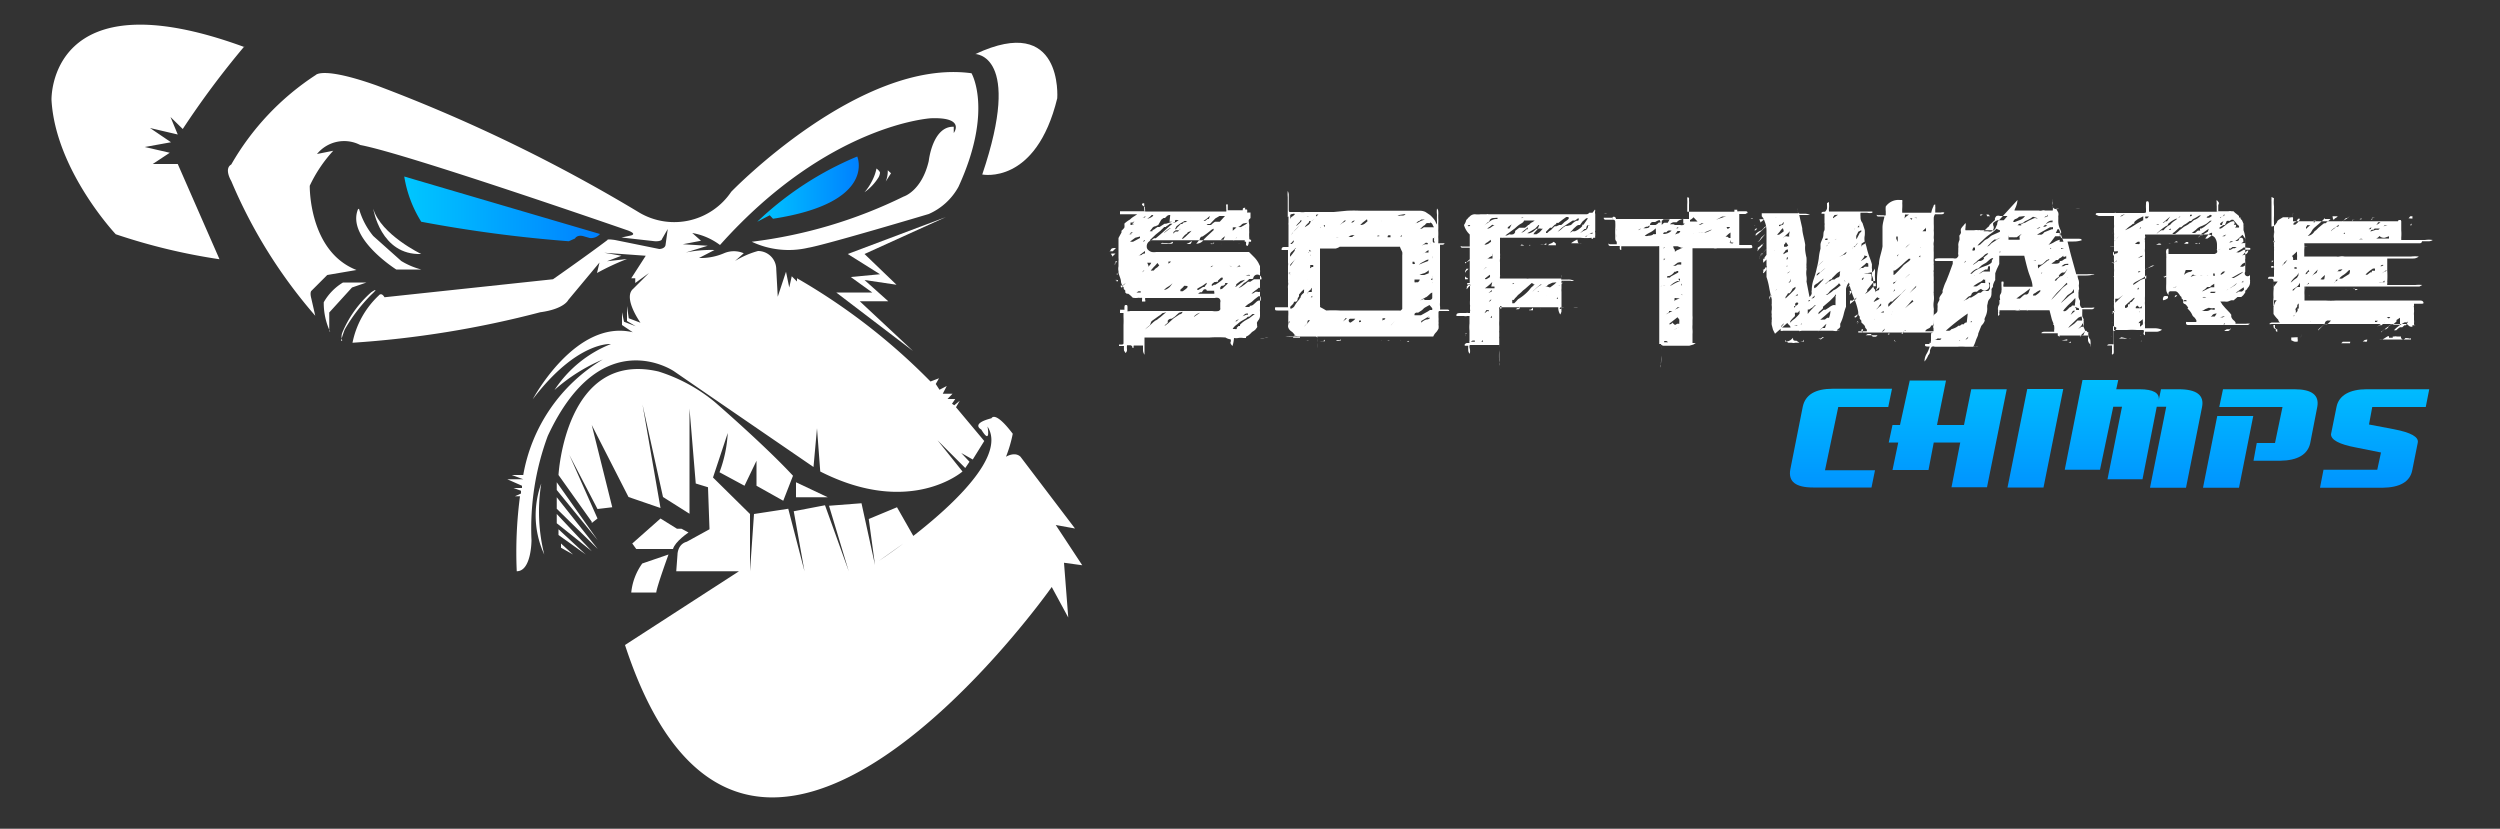 <svg id="Layer_1" data-name="Layer 1" xmlns="http://www.w3.org/2000/svg" xmlns:xlink="http://www.w3.org/1999/xlink" viewBox="0 0 100 33.15"><rect x="0" y="0" width="100" height="33.15" fill="#333333" stroke="none"/><defs><style>.cls-1{fill:#fff;}.cls-2{fill:url(#linear-gradient);}.cls-3{fill:url(#linear-gradient-2);}.cls-4{fill:url(#linear-gradient-3);}.cls-5{fill:url(#linear-gradient-4);}.cls-6{fill:url(#linear-gradient-5);}.cls-7{fill:url(#linear-gradient-6);}.cls-8{fill:url(#linear-gradient-7);}.cls-9{fill:url(#linear-gradient-8);}</style><linearGradient id="linear-gradient" x1="30.29" y1="7.56" x2="34.39" y2="7.56" gradientUnits="userSpaceOnUse"><stop offset="0" stop-color="#00c7ff"/><stop offset="1" stop-color="#0080ff"/></linearGradient><linearGradient id="linear-gradient-2" x1="16.17" y1="8.35" x2="24" y2="8.35" xlink:href="#linear-gradient"/><linearGradient id="linear-gradient-3" x1="73.64" y1="14.32" x2="73.64" y2="21.59" xlink:href="#linear-gradient"/><linearGradient id="linear-gradient-4" x1="77.91" y1="14.32" x2="77.91" y2="21.59" xlink:href="#linear-gradient"/><linearGradient id="linear-gradient-5" x1="81.41" y1="14.32" x2="81.41" y2="21.59" xlink:href="#linear-gradient"/><linearGradient id="linear-gradient-6" x1="85.34" y1="14.32" x2="85.34" y2="21.59" xlink:href="#linear-gradient"/><linearGradient id="linear-gradient-7" x1="90.42" y1="14.32" x2="90.42" y2="21.59" xlink:href="#linear-gradient"/><linearGradient id="linear-gradient-8" x1="94.99" y1="14.32" x2="94.99" y2="21.59" xlink:href="#linear-gradient"/></defs><title>sc</title><path class="cls-1" d="M9.77,1.86a35,35,0,0,0-2.46,3.3l-.49-.48.29.7L6,5.12l.84.57-1.05.19,1,.23-.68.45h1l1.67,3.81a24,24,0,0,1-4.15-1S2.22,6.81,2.06,4c0,0-.15-5,7.71-2.12"/><path class="cls-1" d="M16.85,10.16s-1.61-.77-1.92-1.81c0,0,.29,1.87,1.92,1.81"/><path class="cls-1" d="M14.36,8.35a3,3,0,0,0,.57,1.09l1.12,1a3,3,0,0,0,.8.34h-1s-2-1.26-1.53-2.41"/><path class="cls-1" d="M13.64,13.63s.06-.22.15-.45a6.67,6.67,0,0,1,1.06-1.39s.38-.35,0-.1a4.43,4.43,0,0,0-1.16,1.62.47.47,0,0,0,0,.32"/><path class="cls-1" d="M13.17,13.24l0-.74.91-1,.58-.2h-.94a2.18,2.18,0,0,0-.77.79,2.7,2.7,0,0,0,.26,1.19"/><path class="cls-1" d="M9.25,6.58A10.5,10.5,0,0,1,12.63,3s.27-.35,2.44.42A63.9,63.9,0,0,1,25.6,8.52a2.75,2.75,0,0,0,3.65-.85s5.16-5.35,9.61-4.74c0,0,.88,1.49-.52,4.54a2.5,2.5,0,0,1-1.19,1.09S33,9.8,32.33,9.91a3.46,3.46,0,0,1-2.26-.24,19,19,0,0,0,6.08-1.81s.72-.22,1-1.42c0,0,.15-1.4,1-1.37l0,.25s.49-.64-.91-.59c0,0-4.12.23-8.44,5.07a2.59,2.59,0,0,0-1.11-.48l.35.31-.73.14,1,.06-.88.27A5,5,0,0,1,28.58,10l-.62.32a2.36,2.36,0,0,0,1-.19,1,1,0,0,1,.79,0l-.35.31a3.56,3.56,0,0,1,.92-.4.73.73,0,0,1,.73.73l.06,1.1.33-1,.13.63.1-.45.21.21,0-.13a24.86,24.86,0,0,1,5.34,4.13l.34-.13-.13.23.15.23.29-.15-.16.31h.39l-.2.21h.31l-.13.19.09.06.22-.18-.15.26,1.13,1.35-.46.74-.46-.26.33.35-.17.25L37.5,17.61l1,1.25s-2.09,1.83-5.69,0l-.13-1.73-.14,1.55s-4-2.74-5.58-3.83c0,0-2.92-2-5.05,2.59a10.63,10.63,0,0,0-.65,4.17s0,1.24-.59,1.24a17.07,17.07,0,0,1,.13-3l-.2,0,.24-.11v-.11l-.3-.11.34,0v-.09l-.59-.26.64,0L20.47,19l.46,0a6.73,6.73,0,0,1,3.18-4.62,7,7,0,0,0-1.93,1.22,4.81,4.81,0,0,1,2.26-1.84s-1.36-.12-3.13,2.21c0,0,1.71-3.22,4-2.68L24.88,13l0-.51.08.38.47.18-.35-.21v-.6l.07.49.47.18s-.72-1-.29-1.36l.63-.63-.55.4v-.19l-.16,0,.58-.9-1.66-.12.69.12-.58.22.8-.09a9.82,9.82,0,0,0-1.2.56l.1-.42L22.73,12s-.16.36-1.12.49a39.75,39.75,0,0,1-7.51,1.22,3.55,3.55,0,0,1,1.05-1.89s.1-.15.23.07l6.74-.72s1.36-.95,2.18-1.57c0,0-.05-.05.3,0l1.77.36s.21,0,.25-.15l.09-.65-.23.4s0,.1-.28.09l-1.34-.15.37-.08s.28-.05-.11-.2c0,0-8.87-3.08-10.71-3.42a1.4,1.4,0,0,0-1.73.36l.65-.13a5.55,5.55,0,0,0-.94,1.4s-.05,2.62,1.87,3.37L13.09,11l-.64.64s-.06.06,0,.29l.16.7A20.09,20.09,0,0,1,9.25,7.24s-.3-.49,0-.66"/><path class="cls-1" d="M39,2.16s1.92,0,.29,4.82c0,0,2.15.44,3-3.05,0,0,.25-3.42-3.27-1.77"/><path class="cls-2" d="M30.29,8.87a13,13,0,0,1,4-2.61s.8,1.85-3.37,2.49l-.13-.14Z"/><path class="cls-1" d="M34.58,7.69a2.16,2.16,0,0,0,.29-.43,1.91,1.91,0,0,0,.19-.52s.14.11.14.17a.48.48,0,0,1-.05.17,2.07,2.07,0,0,1-.57.61"/><path class="cls-1" d="M35.43,7.26a1.11,1.11,0,0,0,.08-.45l.13.12Z"/><path class="cls-3" d="M24,9.36l-7.83-2.3a4.84,4.84,0,0,0,.68,1.81,54.65,54.65,0,0,0,5.9.78L23,9.54s.07-.15.31-.1l.28.08A.47.47,0,0,0,24,9.36"/><polygon class="cls-1" points="37.84 8.68 34.58 10.16 35.86 11.39 34.58 11.2 35.53 12.05 34.39 12.05 36.52 14.04 33.45 11.7 34.89 11.7 34.03 11.08 35.2 10.97 33.91 10.16 37.84 8.68"/><path class="cls-1" d="M21.65,19.34a7.09,7.09,0,0,0,.12,2.84,3.74,3.74,0,0,1-.12-2.84"/><polygon class="cls-1" points="22.92 22.18 22.44 21.91 22.44 21.74 22.92 22.18"/><polygon class="cls-1" points="23.43 22.18 22.34 21.4 22.34 21.17 23.43 22.18"/><polygon class="cls-1" points="23.67 22.05 22.27 20.93 22.27 20.56 23.67 22.05"/><polygon class="cls-1" points="23.91 21.96 22.27 20.35 22.27 19.89 23.91 21.96"/><polygon class="cls-1" points="23.91 21.61 22.27 19.6 22.27 19.29 23.91 21.61"/><path class="cls-1" d="M23.67,20.92l0-.05L22.34,19s.27-5,4-4.14a6.66,6.66,0,0,1,2.25,1.22s2,1.73,3.13,2.95l-.39,1-1.07-.6,0-1-.48,1-1-.54a5.22,5.22,0,0,0,.33-1.57l-.59,1.78L30,20.56l0,2.29.16-2.29,1.37-.21.65,2.5-.43-2.4L33,20.21l.95,2.64-.79-2.62,1.3-.1L35,22.6l-.25-1.84,1.13-.47.66,1.16-.39.28-1,.71s5.49-3.61,4.35-5.38c0,0,.15.78-.25.12,0,0-.45-.23.41-.45,0,0,.13-.33.85.62a5.23,5.23,0,0,1-.27.92s.35-.22.58,0L43,21.14,42.23,21l1.06,1.61-.73-.1.17,2.19-.66-1.22S29.9,40.76,25,25.8l4.56-2.95H27.05l.05-.67s0-.41.37-.51l.91-.5-.06-1.68-.49-.15-.25-3,0,4.21-1.06-.67-.82-3.7.72,4.14-1.28-.44L23.67,17l.82,3.29-.59.07-1.13-2.17,1.13,2.55"/><path class="cls-1" d="M27.54,21.3s-.54.36-.62.66H25.45l-.16-.22,1.13-1,.66.41h.18Z"/><polygon class="cls-1" points="31.84 19.29 31.84 19.89 33.11 19.89 31.84 19.29"/><path class="cls-1" d="M26.74,22.18s-.47,1.29-.49,1.52h-1a2.4,2.4,0,0,1,.44-1.16Z"/><path class="cls-1" d="M45.7,8.14a.07.07,0,0,1,.07,0V8.3s0,.07,0,.11a.06.06,0,0,0,.06.05h3.22a.22.22,0,0,0,0-.09v-.1a.2.2,0,0,1,0-.09.07.07,0,0,1,.06,0s0,0,0,0l0,0v.23s0,0,0,0h.6l0,0v0c0-.07,0-.1.1-.1l0,0s0,0,0,0v0a.1.1,0,0,0,0,.07s0,0,0,0a.08.08,0,0,0,0,0v0s0,0,0,0h0s0,0,0,0,0,0,0,0,0,0,.07,0a.17.17,0,0,1,0,.12v0h.14a.07.07,0,0,1,0,0s0,0,0,0v0s0,0,0,0,0,0,0,0v.07s0,0,0,0,0,0,0,.08,0,.06,0,.07,0,0-.05.05,0,.15,0,.25a2.44,2.44,0,0,0,0,.27,1.25,1.25,0,0,0,0,.21c0,.06,0,.09.07.09h0v0a.17.17,0,0,1,0,.08s0,0-.09,0a.25.25,0,0,1-.05.17.07.07,0,0,1-.06-.07.3.3,0,0,0,0-.1s0,0,0,0,0,0-.05,0a0,0,0,0,1,0,0l0-.06H46.2l0,0h-.09a.23.23,0,0,0-.17.07.24.24,0,0,0-.07.18.17.17,0,0,0,.06.14.32.32,0,0,0,.14.08.57.57,0,0,0,.18,0h.19l.41,0H48.6l.32,0h.41s0,0,0,0h.13l.12,0h.68l.07,0a0,0,0,0,1,0,0l-.23,0-.25,0s0,0,0,0,.05,0,.05,0h0l.06,0,.08.08.1.1a1.07,1.07,0,0,1,.2.26q.06.13.06.12l0,.16a.23.23,0,0,1,0,.09.64.64,0,0,1,0,.07V12c0,.11,0,.23,0,.36a.45.45,0,0,0,0,.11v.13a.3.3,0,0,1-.05.19.49.49,0,0,0-.07.11h0v0l0,0a.1.1,0,0,0,0,.05.08.08,0,0,1,0,0h0a.15.15,0,0,1,0,.06s0,.05,0,0a.1.1,0,0,1,0,.09l-.07.09a.92.92,0,0,1-.13.09.88.88,0,0,1-.15.14l-.09.05,0,0s0,0,0,.05h.64l.11,0,.14,0h0a.32.32,0,0,0-.14,0,.5.5,0,0,1-.19,0h-.67a.56.56,0,0,0-.2,0,.47.47,0,0,1-.17,0h0a1.4,1.4,0,0,1-.06.32c-.06-.06-.09-.11-.08-.15a.12.12,0,0,0,0-.12s-.09,0-.2-.07a4.75,4.75,0,0,0-.63,0H45.78v.06s0,0,0,0h0V14s0,.06,0,.08l0,.11a.38.38,0,0,1-.06-.16v-.21h-.37l0,0h0a.14.14,0,0,0,0,.09s0,0-.06,0,0,0,0,0,0,0,0-.05a.13.13,0,0,0-.07-.05h-.14a.88.88,0,0,0,0,.17.16.16,0,0,1-.06.14s0,0-.06-.1a1.1,1.1,0,0,1,0-.18v0h-.15s-.05,0-.05,0v-.06a0,0,0,0,1,0,0h.12s.06,0,.06-.05V13a3.22,3.22,0,0,0,0-.33c0-.1,0-.15,0-.15h-.14s0,0,0-.06a.15.15,0,0,0,0-.07v0h.18s0,0,0,0v0a.53.53,0,0,1,0-.13s0-.06.05-.06.07,0,.07.1v.14H45l.07,0s0,0,0,0h0l0,0a.22.22,0,0,0,.14,0h.06l0,0,.07,0h.1s.05,0,.05,0l0,0h3a.69.69,0,0,0,.25,0,.14.14,0,0,0,.07-.06.19.19,0,0,0,0-.07s0,0,0,0h0V12.1a.17.17,0,0,0,0-.1.13.13,0,0,0-.07-.08.28.28,0,0,0-.15,0h-.37l0,0h0l0,0h0v0h-.1l-.16,0H45.81a.13.13,0,0,0,0,.08V12a.11.11,0,0,1,0,.06h-.13V12a.2.2,0,0,0,0-.09.37.37,0,0,1-.13,0,.75.75,0,0,1-.24,0h0v0s0,0,0,0l0,0h0s0,0,0,0h0a1,1,0,0,0-.18-.16l-.06,0h0s0,0-.06-.05h0l0,0a.41.41,0,0,0,0-.08s0,0-.06-.06l0-.06v0h0a.48.48,0,0,1-.11-.22c0-.12-.07-.24-.1-.37v0h0s0,0,0,0v0a.28.28,0,0,0,0-.06.5.5,0,0,1,0-.2v-.21a.49.49,0,0,0,0-.12V9.9s0-.1,0-.15l0-.16c0-.05,0-.07,0-.07l.07-.13.05-.09,0-.07q.12-.11.12-.15V9a.15.15,0,0,1,0-.06,1.22,1.22,0,0,1,.22-.16.84.84,0,0,1,.17-.13l.12-.08-.09,0h-.6l0-.06,0-.06h1a.22.22,0,0,0,0-.09V8.28C45.65,8.2,45.67,8.16,45.7,8.14Zm-1.19,1.91.13-.13,0,0h0l0,0c-.11,0-.18,0-.21.07s-.05.07-.06.07h0V10s0,.05,0,.05,0,0,0,0S44.5,10.05,44.51,10.05Zm0,.22h0s0,0,0,0l0,0a.13.13,0,0,1,.05-.07s0,0,.06-.06l-.06,0h-.06a.08.08,0,0,1-.07,0Zm.06.32a.11.11,0,0,1,.06-.07l.06-.07h-.07l0,0a.18.18,0,0,1,0,.06.13.13,0,0,0,0,.06A.05.05,0,0,0,44.56,10.59Zm0,.22a0,0,0,0,1,0,0s0,0,0,0h-.06a0,0,0,0,1,0,0v0Zm.09.15h0a0,0,0,0,0,0,0l0,0s0,0,0,0L44.7,11l0-.07,0,0Zm0,.23a.08.08,0,0,0,0,.06h0l.06,0s0,0,0-.05v0a.16.16,0,0,1-.11,0Zm.17.23c0,.05,0,.08.06.08a.13.13,0,0,1,.07-.11.15.15,0,0,0,.06-.07h0A.36.36,0,0,1,44.88,11.42Zm.58-1.91-.15.11,0,0h0l-.06.05,0,0,0,0,.12,0,.15-.08.13-.07,0-.06s0,0,0,0a.05.05,0,0,1,0,0Zm-.32,2.15s0,0,0,0v0S45.12,11.66,45.14,11.66Zm.23-2.37a0,0,0,0,1,0,0,0,0,0,0,0,0,0v0h0s0,0,0,0h-.07l-.08.08h0l0,0,0,0,0,0h0v0h0s0,0,0,0,0,0,0,0h0s0,0,0,0h0s0,0,0,0h0l.08,0a.07.07,0,0,0,0-.06.12.12,0,0,0,0,0l-.11.08Zm.06-.44-.08.05-.08,0V9h0l0,0,0,0h0s0,0,0,0h0l.08,0s.07-.05.07-.06h0s0,0,0,0h0s0,0,0,0,0,0,0,0v0l-.11.06Zm-.16,1.07v0l.06,0s0,0,0,0,0,0,0,0S45.3,9.92,45.27,9.92ZM45.52,9l-.07,0,0,0,0,0,0,0h0l.05,0,0,0h0l0,0,0,0h0Zm.07,1.2h0l0,0a0,0,0,0,1,0,0s0,0,0,0v0h0l-.05,0a.1.1,0,0,0,0,0l0,0a.21.21,0,0,0,.12,0,.17.17,0,0,1,.14-.06h0v-.1h0Zm-.13,1.5s0,0,0,0h0v0h0s0,0,0,0,0,0,0,0h.17s0,0,0,0a.13.13,0,0,1,0-.05h-.09Zm0-.52s0,0,0,0h0v0l0,0a0,0,0,0,0,0,0h0l0,0Zm0,.29,0,0,0,0h0l0,0,.05-.06s0,0,0,0Zm0-1.7h.1v0s0,0,0,0h0s0,0,0,0Zm.24-1.05s0,0,.07,0l.06-.06h-.09S45.78,8.63,45.78,8.7Zm0,1.82a.06.06,0,0,1,0,0s0,0,0,0l0,0s0,0,0,0Zm.24.09a.31.31,0,0,1-.13.17c-.07,0-.11.07-.11.09s0,0,0,0a1.89,1.89,0,0,1,.2-.2.43.43,0,0,0,.15-.18h-.09s-.06,0-.07,0a0,0,0,0,1,0,0Zm.55,1.9s0,0,0,0,0,0,0,0v0a.68.68,0,0,1-.14.11h0l-.25.18a.15.15,0,0,0-.06.07l0,0L46,13l-.13.11-.07.07h0l.06-.05.1-.08.18-.17.08-.06h0a.3.3,0,0,0,.11-.07l.08-.06.07-.06.08-.07.09-.07ZM45.81,9.6l0,0,0,0s-.07,0-.07.06S45.8,9.59,45.81,9.6Zm1-1a.18.18,0,0,0-.15.06l-.06.06,0,0-.06,0-.09.07h0L46.33,9l0,0,0,0-.11.05a0,0,0,0,0,0,0s0,0,0,0-.09,0-.14.09l-.09.11,0,0,0,0,.11,0s0,0,0-.05l0,0h0a.19.19,0,0,0,.1-.05l.1-.07.08,0s0,0,0,0h0l.2-.13.06,0h0l0,0,.25-.08.06,0v0s0,0,0,0l.06,0,0,0h-.23Zm-.74,0s0,0-.08.08l-.1.07a.5.5,0,0,0,.22-.1c0-.05.06-.06.05-.05Zm1.11.1-.07.05L47,8.82,47,8.89l-.06,0h0a.07.07,0,0,1,0,.06l-.08,0-.06,0s0,0,0,0l-.09.07a.21.21,0,0,0-.08.06h0l-.06,0-.07.07a.46.46,0,0,0-.07.07l0,0-.2.16L46,9.6a.09.09,0,0,0,0,.05h0l.16-.12,0,0s0,0,.07,0l0,0h0c.2-.16.36-.31.5-.44h0l.08-.07h0l0,0a.35.35,0,0,0,.1-.09.48.48,0,0,0,.16-.07l.08-.06.05,0h.06a0,0,0,0,1,0,0,0,0,0,0,0,0,0h-.21v0A.09.09,0,0,1,47.22,8.7Zm-.88,1.82c-.05.05-.09.11-.14.15l-.13.15a.13.13,0,0,0,.07,0s0,0,0,0l.05,0h0l.06-.07h0s0,0,.1-.07a.23.23,0,0,1,.06-.06Zm-.06,1.2a.09.09,0,0,1-.06,0l-.06,0a.1.1,0,0,1,0,0s0,0,0,0h.27s0,0,0,0h-.09Zm.92.79-.11.1a.44.44,0,0,1-.11.09.25.25,0,0,1-.08.05h0l0,0,0,0h0l0,0,0,0h0a.16.16,0,0,0-.15.08c0,.05,0,.08,0,.08l-.19.16-.19.16h0l0-.06.09-.07a.59.59,0,0,0,.11-.08h0s0,0,0,0,0,0,0,0h0l.08,0,.12-.09.13-.12.09-.08.24-.16c.07,0,.11-.07.11-.1Zm-.91.05s.07,0,.08-.05h0S46.31,12.55,46.29,12.56Zm1.38-3.87-.33.2a1.39,1.39,0,0,0-.26.18h0a.09.09,0,0,0-.06,0l-.06.05,0,0s0,0,0,0h0s0,0,0,0l0,0h0a.06.06,0,0,0-.05,0l-.06,0,0,0h0a1.56,1.56,0,0,0-.17.12s-.08.06-.08.08h0l.31-.23.15-.1.07,0L47,9.17s.06,0,.07-.05l0,0h0l.16-.16.06,0h0s0,0,0,0h0l.06-.07h0s0,0,0,0h0l0,0a.08.08,0,0,0,0,0h.06v0h0s0,0,0,0h0l.08-.05h0v0l.13,0,0,0s0,0,0,0l.07,0,.06,0h-.42v0S47.68,8.65,47.67,8.69ZM46.43,9.75h.3l.13,0s.06,0,.06-.08l-.11.05a.35.35,0,0,1-.14,0H46.6l0,0s0,0,0,0h0s0,0-.06,0A.1.1,0,0,0,46.43,9.75Zm0-1.15,0,0,0,0v0s0,0,0,0a.1.1,0,0,0,0,0Zm.13,3a.34.34,0,0,0,.15-.06.36.36,0,0,0,.11-.1,1,1,0,0,0,.08-.11s0,0,0,0h0a.86.86,0,0,1-.18.14A.66.66,0,0,0,46.61,11.55Zm.12-1,0,0s0,0,0,0h0a.18.18,0,0,1,.08-.07.27.27,0,0,0,.08-.07h-.1v0a0,0,0,0,1,0,0S46.73,10.58,46.73,10.59Zm.56-1.45s0,0,0,0h0s0,0,0,0,0,0,0,0h0l0,0a.06.06,0,0,1-.06,0,.07.07,0,0,1,0,.06l-.08,0-.07,0a0,0,0,0,0,0,0l-.09.07a.18.18,0,0,0,0,.07h0a.2.2,0,0,1,.09-.09l.09,0,0,0h0s0,0,0,0l0,0,0,0h0l0,0,.06-.07a.38.38,0,0,0,.09-.09h0S47.33,9.13,47.29,9.14Zm-.21,2.28a0,0,0,0,0,0,0l0,0,0,0h0s0,0,.09-.08l.08-.06h0A0,0,0,0,1,47.08,11.42Zm0-.87h0s0,0,0,0l0,0h-.05S47,10.53,47,10.55Zm.34.87-.06.07,0,0h0l-.09.08a.13.13,0,0,0,0,.07l.09,0,.11-.08a.3.3,0,0,0,.08-.08s0,0,0-.05h0Zm.14-2.14h0l0,0s0,0,0,0h0a.13.13,0,0,1-.06.07s0,0,0,0h0a0,0,0,0,0,0,0,.45.45,0,0,0-.1.09l-.08.1.05,0,0,0h0l.11-.09.06-.06h0l.11-.1.06-.07h0l0,0Zm-.2,1.29s0,0,0,0a0,0,0,0,0,0,0h0s0,0,0,0A0,0,0,0,0,47.31,10.57Zm.15-.82h.15s.06-.05.06-.12,0,0,0,0l-.1.07ZM48,12.51a.49.49,0,0,0-.24.15c0,.05-.06.08-.08.09a.22.22,0,0,1-.07.06l-.05,0Zm-.41-.77h.11l.06,0s0,0,0,0,0,0,0,0l-.06,0ZM48.72,9a1.53,1.53,0,0,1-.17.14l-.09.05h0a3.2,3.2,0,0,1-.36.27c-.08,0-.11.08-.11.12l-.06.07-.08.1a.39.39,0,0,0,.24-.09s.06-.06.06-.08v0l.12-.12.13-.12.15-.14h0a.1.1,0,0,1,0-.08A.27.27,0,0,1,48.66,9l.13-.06h0l0,0Zm-.83,2.59h0a.06.06,0,0,0,.06,0s0,0,0,0h0l.17-.11.06,0h0s0,0,0,0h0a.52.52,0,0,1,.08-.11.07.07,0,0,0,0-.06h0a1.27,1.27,0,0,1-.27.18A1.21,1.21,0,0,0,47.89,11.55Zm.18.1-.07,0-.08.06h.65a.08.08,0,0,0,0-.06.13.13,0,0,1,0-.06l-.1,0-.1,0c-.06,0-.09,0-.1,0a.06.06,0,0,0-.05-.06.09.09,0,0,1-.06,0Zm.33-2.73s0,0,0,0h-.08a.12.12,0,0,0-.07.07l0,0h0l0,0a.05.05,0,0,1,0,0h0l0,0,0,0h0L48.26,9,48.38,9l.06,0s0,0,0,0a.83.83,0,0,1,.16-.13l.1,0h.09L49,8.64l.06,0h-.28l0,0s0,0,0,0v0h0l-.17.1Zm0-.32-.07.05a.27.27,0,0,1-.08.07l-.11.08h0l.06,0,0,0h0v0h0s0,0,0,0h0l.1-.08,0,0h0l.05,0Zm0,1.1,0,0h0s0,0,.07,0h.09a0,0,0,0,1,0,0,0,0,0,0,0,0,0v0l0,0a.09.09,0,0,0,0-.05h0a.3.3,0,0,1-.08.08Zm.32,1.54a.12.12,0,0,0-.09,0l0,0-.05,0h0l-.1.08a.08.08,0,0,0,0,.08h0s0,0,.08-.05h.05l.11-.07.11-.08.08-.07s0,0,0-.06h0a.09.09,0,0,0-.07,0S48.72,11.22,48.71,11.24Zm-.19-.65a.05.05,0,0,1,0,0s0,0,0,0-.1,0-.1.06Zm.48.74-.08.06-.06,0h0s0,0,0,0,0,0,0,0a.19.19,0,0,0-.06.07l0,.07h0a.16.16,0,0,0,.13-.07s0-.07,0,0l.12-.11s.05-.05.05-.07H49Zm-.18-1.78,0,0h0l.06,0,.05,0h0L49,9.45l.05-.06h0v0s0,0,0,0a.43.43,0,0,1-.12.11Zm0,.2h0s0,0,0,0h0S48.87,9.73,48.86,9.75Zm.9-.85a.25.25,0,0,0-.09.07l0,0a.35.35,0,0,1-.21.09s0,0,0,0a.22.22,0,0,0-.12,0,.1.1,0,0,0,0,0s0,0,0,.06l0,0v.07s0,0,0,0l.17-.15.08,0h0a.15.15,0,0,0,.08,0l.18-.1s.08-.06.08-.07v0h0l0,0Zm-.39.7h0l0,0-.08,0s0,0,0,0v0h.1v0a.12.12,0,0,1,.06-.09s.06-.05.06-.07h0s0,0,0,0Zm-.15,1a.12.12,0,0,0,.09,0h-.08v0S49.22,10.6,49.22,10.61Zm1.13,1.83a0,0,0,0,1,0,0l0,0,0,0h0l-.08.09H50.1v0a0,0,0,0,0,0,0h0v0h0l-.13.11-.06,0h0l-.06.06-.19.11a1.09,1.09,0,0,0-.17.13.81.81,0,0,0-.13.11s-.05.06-.05.08,0,0,0,0,.07,0,.08,0a.05.05,0,0,0,0,0,.08.08,0,0,0,0,0l0,0s0,0,0,0l0,0,0,0h0l0,0,0,0h0a.15.15,0,0,0,.08,0s0-.05,0-.05h0l.07-.07,0,0h0l0,0,.06,0,0-.05h0a1.05,1.05,0,0,1,.26-.2l.11-.06h0v0A0,0,0,0,0,50.35,12.44Zm-.7-1.23-.17.13,0,.05h0s0,0,0,0h0c-.07.08-.12.12-.14.11s0,0,0,0v0s0,0,.07-.06l.06,0h0l.2-.15a.8.8,0,0,0,.16-.13h0v0l0,0Zm.18,1.32a1.2,1.2,0,0,1-.26.21.86.86,0,0,0-.2.14h0a0,0,0,0,0,0,0h0s0,0,.07-.06l.06,0a1,1,0,0,1,.24-.2l.14-.06.07,0s0,0,0-.05h-.06Zm.3-1.4-.07,0-.06,0,0,0h0l0,0,0,0h0s0,0,0,0,0,0,0,0h0c-.1.1-.17.15-.2.15l0,0h0l-.12.12-.06.05,0,0-.05.05.12-.06.14-.1.12-.1.09,0,.15-.1.1,0h0a.05.05,0,0,1,0,0l.06,0h0s0,0,.06,0a.11.11,0,0,0,.08,0l0,0a0,0,0,0,0,0,0A.14.14,0,0,0,50.13,11.13Zm-.68,1a.11.11,0,0,0,.07,0l.08,0,.06-.08L49.8,12l.06,0,0,0,0,0a.34.34,0,0,0-.15.06l-.06.05a.59.59,0,0,1-.16.12l-.09,0h0s0,0,0,0h.08Zm.15-1.55-.09.08-.06.05h0a.41.41,0,0,1,.13-.08s.07,0,.07,0,0,0,0,0Zm-.15,1.74h0s0,0,0,0v0S49.45,12.34,49.45,12.35Zm.12-2.6h0s0,0,0,0h0S49.58,9.73,49.57,9.75Zm.08-1.11.06,0h-.06s0,0,0,0S49.65,8.62,49.65,8.64Zm.16.5s-.05,0-.09,0-.07.06-.07.05h0a.17.17,0,0,1,.11-.06s.08,0,.09-.06h0Zm.63,2.71h0a.08.08,0,0,1,0,0s0,0,0,0l-.07,0-.09.07-.09.07,0,0a.77.77,0,0,1-.19.15.7.7,0,0,0-.17.14c.09,0,.14,0,.17,0s0-.05.05-.05a.19.19,0,0,0,.13-.06l.07-.06a.39.39,0,0,1,.1-.08.17.17,0,0,1,.11,0h0l0,0v-.12Zm-.58-1.07,0,0s0,0,0,0h0s0,0,0,0S49.85,10.78,49.86,10.78Zm0,.24H50L50,11l.09-.05a.05.05,0,0,1,0,0l0,0A.3.3,0,0,1,50,11,.27.27,0,0,0,49.9,11ZM50,8.79V8.7s0,0,0,0V8.8A0,0,0,0,0,50,8.79ZM50,9h0s0,0,0,0V9Zm.36,2.5,0,0a.79.79,0,0,1-.15.12l-.15.12a.17.17,0,0,0,.14-.06.19.19,0,0,1,.13,0h.06A.35.35,0,0,0,50.4,11.53Zm-.23.73a0,0,0,0,0,0,0h0l0,0,.06,0,.07,0s0,0,0,0l.05,0,.06,0s0,0,0,0,0,0,0,0a.3.3,0,0,1-.13.09A.29.29,0,0,0,50.17,12.26Z"/><path class="cls-1" d="M51.55,7.77v.58c0,.09,0,.13.05.13H52a.56.56,0,0,0,.2,0h.07s0,0,0,0h1l.08,0,.52-.05a5.12,5.12,0,0,1,.56,0h1.94l.24,0,.2,0a.5.5,0,0,1,.21.05l.18.12a1.36,1.36,0,0,1,.16.17.44.44,0,0,1,.06.1.54.54,0,0,0,.06.11.06.06,0,0,0,0,0V8.87a2.72,2.72,0,0,1,0-.28.92.92,0,0,1,0-.25.17.17,0,0,1,.05.13.82.82,0,0,1,0,.14v.11a1.69,1.69,0,0,1,0,.23,2.44,2.44,0,0,1,0,.27,2.26,2.26,0,0,1,0,.26,1.93,1.93,0,0,1,0,.25h.17s.08,0,.08,0,0,.06-.1.06H57.6v1.2c0,.39,0,.76,0,1.12a.57.57,0,0,0,0,.13.59.59,0,0,1,0,.14s0,0,.05,0h.23q.09,0,.09.06s0,0-.09,0H57.7l-.11,0s-.05,0-.05.05v.2a.92.92,0,0,1,0,.16.59.59,0,0,1,0,.14v0s0,0,0,0l0,0a.5.5,0,0,1,0,.16l-.06.1-.08.09a.63.63,0,0,0-.07.12h.44l.12,0h0s0,0,0,0l-.2,0H57.1c-.15,0-.37,0-.66,0s-.64,0-1.06,0l-.38,0-.45,0h-.1l-.1,0-.09,0H54l-.56,0h-.75l0,.25a1.64,1.64,0,0,1,0,.22s0,0,0-.08,0-.1,0-.16a.68.68,0,0,0,0-.15s0-.08-.07-.08c-.19,0-.39,0-.6,0a4,4,0,0,1-.6,0H51.1s0,0,0,0,0,0,.11,0l.21,0h-.13s.05,0,.13,0a1.39,1.39,0,0,1,.3,0h.06a.2.2,0,0,0,0-.08l-.08-.09-.08-.06s0,0,0,0h0a.31.31,0,0,1-.09-.13s0,0,0,0h0a.19.19,0,0,1,0-.11l0-.06v0a0,0,0,0,0,0,0s0,0,0-.06,0-.14,0-.22a1.69,1.69,0,0,0,0-.23l-.09,0h-.34c-.06,0-.1,0-.1-.07s0-.06.11-.06h.41v-.22c0-.06,0-.13,0-.19s0-.07,0-.1v-.11h0v0h0v0a0,0,0,0,1,0,0v0h0V11.6h0s0,0,0,0h0v-.06h0v0a0,0,0,0,1,0,0v0h0s0,0,0,0,0,0,0,0h0a.08.08,0,0,0,0,0,.11.11,0,0,1,0,0,.49.49,0,0,1,0-.12.28.28,0,0,0,0-.14.41.41,0,0,0,0-.11s0-.07,0-.1,0,0,0-.08a.37.37,0,0,0,0-.11v-.13l0-.12a.39.39,0,0,0,0-.13V10h-.17l-.08,0a.06.06,0,0,1,0-.06s0-.06.1-.06h.17s0,0,0,0V9.75c0-.1,0-.22,0-.35V9s0,0,0,0,0,0,0,0a.38.38,0,0,1,0-.1V8.76s0-.07,0-.09a.05.05,0,0,0-.06,0h-.29l-.09,0h-.29s-.07,0-.07,0h0s0,0,0,0h0a0,0,0,0,1,0,0h0l.17,0h.6V8.4s0-.05,0-.08,0-.15,0-.23,0-.15,0-.21a1.2,1.2,0,0,1,0-.24S51.54,7.69,51.55,7.77Zm0,5.1V13s0,0,0,0a.2.2,0,0,1,.06-.15.15.15,0,0,0,.06-.07h0a.1.1,0,0,1,0,.06Zm.58-1.28c-.09.09-.14.16-.17.19l0,.07v0a.18.18,0,0,1-.05.07q0,.13-.09.15l-.06,0a.19.19,0,0,1-.07.12l-.08.08v.07h.06s0,0,.07-.05a.18.18,0,0,0,.05-.07v0h0s0,0,0,0,0,0,.05-.08l.06-.08.07-.08a.13.13,0,0,1,.05-.07s0,0,0,0l0,0s0,0,0,0l0,0s0,0,0,0,0,0,0,0a.22.22,0,0,1,.08-.15s.07-.06.06-.06h0l0-.06a.13.13,0,0,0,0-.07h0l-.08.08Zm-.52-3s0,.06,0,.09v.1s0,0,0,0a.15.15,0,0,1,.08-.12.36.36,0,0,0,.11-.1.13.13,0,0,0-.1,0A.15.15,0,0,0,51.58,8.63Zm.06.78-.06.07a.08.08,0,0,0,0,0v0l0,0,.05-.06a.36.36,0,0,0,.07-.1l.17-.17.09-.1h0l-.18.18A1.33,1.33,0,0,0,51.64,9.41Zm.15.55a1.06,1.06,0,0,1-.15.15.18.18,0,0,0-.07.15s0,.05,0,.05a1.13,1.13,0,0,0,.13-.16l.06-.08,0-.06.12-.11L52,9.81a0,0,0,0,1,0,0s0,0,0,0,0,0,0,0h0l-.1.1Zm-.21.67v.06s0,0,0,0l.16-.23.06-.07h0v0h0v0l0,0h0l-.15.16A1.15,1.15,0,0,0,51.58,10.63Zm0,.43a0,0,0,0,0,0,0,.06.06,0,0,0,0,0l0,0a.37.37,0,0,1,0-.16s0-.05.06-.05,0,0,0,0h0l0,0s0,0,0,0h0l-.09.1Zm0-1.26,0,0a0,0,0,0,0,0,0h0s.06,0,.06,0v0s0,0,0,0h0a.36.36,0,0,0,.08-.09l0-.06h0l-.08.09Zm.12,3.67a.1.1,0,0,0,0,.08l.06,0,0,0H52v-.06a0,0,0,0,0,0,0s0,0-.05,0-.1,0-.1,0l-.05-.07A.05.05,0,0,1,51.74,13.47ZM52,8.86c-.09.09-.15.15-.15.18s0,0,0,0A.21.21,0,0,0,51.9,9l.1-.09.08-.09s0,0,0,0H52S52,8.81,52,8.86Zm.3,4a.14.14,0,0,1-.06.12s-.06.06-.06.08h0a.63.63,0,0,1,.11-.12l.11-.13h-.08Zm-.11-4.21h.08a.09.09,0,0,0,.08,0h-.1S52.15,8.67,52.15,8.69Zm.18.23-.1.1a.38.38,0,0,0-.08.11L52.33,9a.24.24,0,0,0,.1-.16s-.06,0-.07,0Zm0,1.11s0,0,0,.06-.05,0-.05.06h0l.06-.06s0,0,.07,0h0a0,0,0,0,1,0,0,0,0,0,0,0,0,0h0l0,0Zm-.06,3.61h.05s0,0,0,0,0,0,0,0,0,0,0,0S52.23,13.63,52.23,13.64Zm.1-3v0s0,0,0,.07a.07.07,0,0,0,0,.06h0s0,0,.06-.05l.06,0v-.08s0,0,0,0l0,0Zm-.07-1.34,0,0,0,0v0l0,0,0,0Zm0,.37s0,0,0,0,0,0,0,0-.08,0-.08,0Zm0,1.49s0,0,0,0h.05v-.06s0,0,0,0a.21.21,0,0,1,0,.06A.18.18,0,0,0,52.28,11.2Zm0,.56h.13a.44.44,0,0,0,0-.09.13.13,0,0,0,0-.08l-.05.08A.41.41,0,0,0,52.28,11.76Zm.09.21h0l0,0s0,0,0,0h0a.05.05,0,0,1,0,0l.06,0s0,0,0-.06,0,0,0,0,0,0,0,0Zm0-1.65,0,0a.05.05,0,0,0,0-.06s0,0,0,0,0,0,0,0Zm.05,2.06s0,0,0,0h0l0,0v0Zm.09-3.54v0s0,0,0,0S52.45,8.84,52.47,8.84Zm.17-.18h-.08l-.05,0h.06A.08.08,0,0,0,52.64,8.66Zm-.11.17h0s0,0,0,0h0A0,0,0,0,0,52.53,8.83ZM53,9l-.18.09-.05.05s0,0,0,0,0,0,0,0a.36.36,0,0,1-.09.08.12.12,0,0,0-.06.09s0,0,0,0a.09.09,0,0,1,0-.07l.09-.07a.74.74,0,0,1,.13-.08h0s0,0,0-.06A.12.12,0,0,1,53,9.09h0S53,9,53,9h0L53.1,9s.06-.06.07,0,0,0,0,0h0l-.1.08Zm-.23,4.65h.35s0,0,0,0H53l0,0a.08.08,0,0,1,0-.07h0s0,0,0,0a.39.39,0,0,1-.1.08ZM56,9.87h-.06l-.93,0c-.34,0-.67,0-1,0h-.42a.48.48,0,0,1-.16.07l-.22,0-.22,0-.19,0c0,.38,0,.75,0,1.11s0,.71,0,1.06v.08a.29.29,0,0,1,0,.09l.13.07.12.07a4.58,4.58,0,0,1,.53,0h2.39a.09.09,0,0,0,.06,0l.06-.06,0-.07,0,0v0a0,0,0,0,0,0,0c0-.15,0-.3,0-.47s0-.34,0-.51,0-.35,0-.52,0-.32,0-.46v-.12a.53.53,0,0,0,0-.13S56,9.9,56,9.87Zm-3.16,2.68s0,0,.06,0l0,0-.06,0-.05,0S52.77,12.55,52.79,12.55ZM53,8.83h0s0,0,0,0h0a0,0,0,0,0,0,0Zm.48,4.81.1,0s.06,0,.06-.08h0a.13.13,0,0,1-.07.06A.11.11,0,0,0,53.44,13.64Zm0-4.14h0s.06,0,.06,0l0,0a0,0,0,0,1,0,0S53.45,9.49,53.45,9.5Zm.21,3.4,0,0s0,0,0,0h0a.38.38,0,0,1,.09-.09.34.34,0,0,0,.09-.08h0a.05.05,0,0,0-.05,0Zm.1-4.09-.08.08L53.59,9h0l.12-.09a.38.38,0,0,0,.13-.09h-.08Zm.24.61-.09.06s0,0,0,0,.13,0,.15,0a.21.21,0,0,1,.1-.08h-.06Zm0,3.48,0,0h0l.1-.07a.3.3,0,0,0,.08-.08H54a.43.43,0,0,1,0,0A.08.08,0,0,0,54,12.9Zm0-4s0,0,0,0h0l0,0,0,0h0l.07,0a.24.24,0,0,0,.09-.08.17.17,0,0,0-.12.06A.19.19,0,0,1,54,8.93Zm.65-.13-.17.13L54.41,9a.28.28,0,0,0,.21-.08l.08-.07a.06.06,0,0,1,0,0,.08.08,0,0,0,0,0Zm-.24,4.1s0,0,0-.05a.12.12,0,0,0,0,0h-.07a.08.08,0,0,0,0,.07Zm0-3.4h0s.05,0,.05,0,0,0,0,0h0l-.05,0Zm.37,3.38,0,0s0,.05,0,.06h0a.22.22,0,0,1,0-.08l0,0h0s0,0,0,0,0,0,0,0H55s0,0-.06,0h-.07Zm-.08.73h0s0,0,0,0,0,0,0,0h0Zm.32-4.13h.12V9.42s0,0,0,0a.1.1,0,0,1-.05,0A.08.08,0,0,0,55.07,9.48Zm.48,4.16h0a.09.09,0,0,1-.06,0h.11s0,0,0,0A0,0,0,0,0,55.55,13.64Zm-.26-.76,0,0s0,0,0,0h0a.28.28,0,0,1,.08-.06s.06,0,.06-.06H55.3S55.3,12.88,55.29,12.88Zm0-4h0l0,0s0,0,0,0h0S55.29,8.82,55.27,8.84Zm0,4.77h0s0,0,0,0l0,0h0l0,0S55.25,13.59,55.25,13.61Zm.53-.79-.1.11-.11.12-.11.1,0,0s0,0,0,0l0,0,0,0,0,0h0l0,0h0a1.08,1.08,0,0,1,.11-.11l.06-.05h0l0,0h0s0,0,0,0l0,0Zm-.3-4.16h.19c.07,0,.11,0,.11,0h-.3Zm0,.82h.12V9.41l-.07,0A.05.05,0,0,0,55.51,9.48Zm.35-.87h0a.11.11,0,0,1,.08,0,.12.12,0,0,0,.09,0l.11,0a.12.12,0,0,0,.09-.06Zm.16,5h0s0,0,0,0h0v0H56S56,13.61,56,13.59Zm0-4.16,0,0s0,0,0,0l0,0h.06s0,0,0-.06,0,0,0,0h0l0,0Zm.26,4.21h.1v0s0,0,0,0l0,0S56.33,13.62,56.32,13.64Zm.14-4.92h.07l.08,0s0,0,0,0h-.17s0,0,0,0A.13.13,0,0,1,56.46,8.72Zm.77,3.45L57,12.3a.3.3,0,0,0-.08.07l-.06.05-.14.09h0a.11.11,0,0,0-.08,0,.1.1,0,0,0-.06.05l0,.05s0,0,0,0h0s0,0,0,0h0l.06,0,.06,0h.07l0,0h.07l.27-.15.09-.06,0,0,.09,0h0v-.07s0,0,0,0Zm0-3.27a.21.21,0,0,0-.12,0A.17.17,0,0,0,57,9l0,0s0,0,0,0h0a.29.29,0,0,0-.1.07l0,0h0l-.12.11,0,0h0l-.06.05v0h0s0,0,0,0h0c.05-.05.09-.08.13-.08a.21.21,0,0,0,.1-.06h0s0,0,0,0,0,0,0,0h.16l.07,0,.06,0h0l.12,0A.43.43,0,0,1,57.31,9,.16.16,0,0,0,57.21,8.9Zm-.61,1.54-.07,0s0,0,0,.08h0a.1.1,0,0,0,.1,0s0,0,0,0h0l0,0s0,0,0,0h0l0,0Zm.22-1.64a.19.19,0,0,0-.13.09s0,0-.06,0h0s0,0,0,0h0s0,0,0,0,0,0,0,0a.2.2,0,0,0,.08,0s0,0,0,0l.17-.09L57,8.78l-.07,0h-.08v0s0,0,0,0Zm0,2.35-.08,0h-.05l-.08,0s0,0,0,.11a.11.11,0,0,0,.07,0l.07,0,.05-.05s0,0,0,0h0l0,0,0,0h0Zm-.19.55s0,0,0,0l0,0h0l0,0S56.58,11.7,56.59,11.7Zm.63,0h0s0,0,0,0,0,0,0,0h0c-.11.1-.17.16-.2.16h0a.56.56,0,0,1-.13.07l-.09.06,0,0h0l.13-.06,0,0h0l0,0L57,12l.1,0,.07,0h0c.08,0,.12-.06.12-.08V11.7h0Zm-.15-1.34h0l-.24.13-.09.07s0,0,0,0h0l.19-.08.19-.07v-.08a0,0,0,0,0,0,0A.07.07,0,0,1,57.07,10.4Zm0-.68h0l-.05,0-.08.06-.09.06h0l0,0h0A.89.89,0,0,1,57,9.77l.11,0h0s0,0,0-.05v0A.09.09,0,0,0,57.06,9.72ZM56.78,11l.19,0,.18-.07s0,0,0-.06,0,0,0-.06a.71.71,0,0,1-.18.12A.66.66,0,0,0,56.78,11Zm.41,1.63,0,0-.11.07-.13.08-.1.06v.07s0,0,0,0h0l0,0h0a0,0,0,0,0,0,0h0a.44.44,0,0,1,.21-.13c.09,0,.14-.05.14-.07h0a0,0,0,0,0,0,0h0v0h-.11Zm-.33-2.43L57,10.1l.14,0V10l-.13.09Zm.26-1.46s0,0,0,0l0,0h0l0,0s0,0,0,0h.09Zm0,2.52,0,0s0,0,0,0h0l0,0A0,0,0,0,0,57.09,11.21Zm0-1.82,0,0h0s0,0,0,0Zm.12,1.76h.05V11.1s0,0,0,0h0s0,0,0,0Zm0-1.5h0s0,0,0,0,0,0,0,0a.07.07,0,0,0,0,.05Zm0,1s0,.05,0,.06v0s0,0,0,0,0,0,0,0v-.11s0,0,0,0v0Zm0-1.34a.05.05,0,0,1,0,0s0,0,0,0v0h0l0,0Zm0,1.08a.15.15,0,0,1,0-.07s0-.05,0-.05h0a.08.08,0,0,1,0,.07s0,.05,0,.05Zm0,2.7h0s0,0,0,0,0,0,0,0l0,0S57.3,13.1,57.3,13.11Zm.07-.47s0,0,0,0,0,0,0,0h0a0,0,0,0,0,0,0Zm0-3.36,0,0s0,0,0,0h0v0Zm0,.23v.11s0,.05.05.06,0-.07,0-.09a.28.28,0,0,0,0-.09s0,0,0,0S57.4,9.5,57.37,9.51Zm0,.7a.25.25,0,0,0,0,.1v.2a1.34,1.34,0,0,1,0,.2v.07c0,.05,0,.07,0,.07v-.6c0-.06,0-.1,0-.1a0,0,0,0,1,0,0A0,0,0,0,0,57.39,10.21Zm0,.79a.09.09,0,0,0,0,.05v.06a.19.19,0,0,0,0,.08s0,0,0,.06v0a.07.07,0,0,0,0,.05s0,.06,0,.06V11s0-.06,0-.06,0,0,0,0S57.39,11,57.39,11Zm0,.73v0s0,0,0,0,0,0,0-.09v-.1s0,0,0,0A.62.62,0,0,0,57.39,11.73Zm0-1.69a.57.57,0,0,1,0-.12c0-.05,0-.07,0-.07V10S57.4,10,57.42,10Zm0,2.17v-.1s0,0,0-.06,0,0,0,.09S57.4,12.21,57.41,12.21Z"/><path class="cls-1" d="M63.8,8.38a.12.12,0,0,1,0,.09v.07s0,0,.06,0h.3a.34.34,0,0,1,.12,0,.34.34,0,0,1-.1,0l-.15,0-.15,0s-.07,0-.07,0v.69a.08.08,0,0,0,0,.07s0,0,0,.06,0,.06,0,.07a.2.2,0,0,0,0,.08h.24l.15,0h0l0,0s0,0,0,0,0,0,0,0h-.47a0,0,0,0,0,0,0,.06.06,0,0,1-.06.05.08.08,0,0,1,0-.05l0,0a1.82,1.82,0,0,1-.45,0H60v.62a.49.49,0,0,1,0,.12.45.45,0,0,1,0,.11.49.49,0,0,0,0,.13.43.43,0,0,0,0,0L60,11a.13.13,0,0,1,0,.06.19.19,0,0,0,0,.08s0,0,.05,0h1a.2.2,0,0,0,.11,0l.08,0,.06,0,0,0h1c.1,0,.15,0,.15,0V11l0,0h0s0,0,0,0a0,0,0,0,1,0,0h0a.13.13,0,0,1,0,.09.22.22,0,0,0,0,.09h.28a.52.52,0,0,1,.23.05.24.24,0,0,1-.14,0l-.25,0h-.11v.13s0,0,0,.05,0,0,0,0,0,.09,0,.13a.53.53,0,0,0,0,.13v.62a.13.13,0,0,0,.1,0h.38a.48.48,0,0,1,.18,0l-.07,0-.12,0h-.47a1,1,0,0,0,0,.16.39.39,0,0,1-.05.13.5.5,0,0,1-.08-.29H60.15l-.18,0a.15.15,0,0,0,0,.07s0,0,0,.06l0,0v0s0,0,0,0,0,.11,0,.19v.22a1.7,1.7,0,0,0,0,.22v.18a.22.22,0,0,0,0,.08v.15a.22.22,0,0,0,0,.08V14h0v0h0a.26.26,0,0,0,0,.07v.27a.86.86,0,0,1,0,.16.28.28,0,0,1,0,.13s0,.05,0,.05,0-.09,0-.18a3,3,0,0,1,0-.52v-.09a.28.28,0,0,0,0-.09l-.06,0h-.91l-.21,0a.21.21,0,0,0,0,.14.43.43,0,0,1,0,.21.2.2,0,0,1-.06-.14,1.21,1.21,0,0,1,0-.18v0l0,0h-.08l-.06,0a.42.42,0,0,1,0-.06.25.25,0,0,1,.08-.05h.11a.25.25,0,0,1,0-.1v-.13s0,0,0,0,0-.05,0-.11,0,0,0-.07l0-.08a1.33,1.33,0,0,1,0-.29c0-.1,0-.2,0-.3h-.52a.08.08,0,0,1,0-.05c0-.05.06-.07.17-.07h.22a.08.08,0,0,1,.07,0h.08s0,0,0-.07a.09.09,0,0,0,0-.07s0,0,0-.06,0,0,0-.06a.06.06,0,0,0,0-.05,1.64,1.64,0,0,1,0-.2v-.27c0-.1,0-.18,0-.25s0-.11,0-.11h-.06s-.05,0-.05,0,0-.05,0-.06h.1l0,0V9.91h-.3s-.06,0-.06-.05,0,0,.06,0h.21c.06,0,.1,0,.09,0V9.38A.8.8,0,0,1,58.56,9a.57.57,0,0,0,.09-.2l.06-.06a.17.17,0,0,1,.06-.06h0A.29.29,0,0,1,59,8.57a.93.93,0,0,0,.23,0l0,0a.05.05,0,0,1,0,0l.08,0,.07,0,.08,0a.13.13,0,0,1,.08,0,0,0,0,0,1,0,0,.06.06,0,0,0,0,0h2.68l.18,0H63l.09,0h.15l.05,0h.18a.14.14,0,0,0,.1-.06h.13v0a.05.05,0,0,1,0,0ZM58.62,9.91s0,0,0,0a.05.05,0,0,0,0,0h0l0,0,0,0Zm0,.32s0,0,0,0,0,0,0,0h0a0,0,0,0,1,0,0A0,0,0,0,0,58.61,10.23Zm.07.25h-.09v.06s0,0,0,0l.09-.08.09-.08.1-.08h0A.39.39,0,0,1,58.68,10.48Zm-.09.37v.08s0,0,0,0a.17.17,0,0,1,.06-.1.3.3,0,0,0,.08-.08l-.08,0Zm0,.32h.11s0,0,0-.05h0a.13.13,0,0,1-.11-.07Zm.26.23h0a.09.09,0,0,0-.07,0l-.06,0-.06.06h0a.13.13,0,0,1,0,.06.07.07,0,0,0,0,.05l.08-.1.1-.09.09-.08,0,0h0l0,0Zm-.24.94s0,0,0,0l0,0h0s0,0,0,.05h0Zm0,.33a.06.06,0,0,0,.06,0,.05.05,0,0,1,0,0h-.06S58.59,12.62,58.59,12.67Zm0,.72v.06s0,0,0,0a.16.16,0,0,1,0-.08.18.18,0,0,1,.07-.05h0s0,0,0,0h0a.1.1,0,0,1-.06,0Zm.05-4.25v0s0,0,0,0h0a.16.16,0,0,1,.07-.07.23.23,0,0,0,.07-.07h-.12A.07.07,0,0,1,58.67,9.14Zm.17,4.53H59a.05.05,0,0,0,0,0,.05.05,0,0,1,0-.05s0,0,0,0a.18.18,0,0,1-.07,0A.12.12,0,0,0,58.84,13.67Zm.5-1.07a.06.06,0,0,0-.06,0,.1.1,0,0,1,0,0h0s0,0,0,0h0l.13-.09.12-.1a.1.1,0,0,0-.08,0Zm-.08,1.07h.06s0,0,0-.06a0,0,0,0,0,0,0s0,0,0,0S59.26,13.64,59.26,13.67Zm.43-2.39h0a1.56,1.56,0,0,1-.28.24l-.11.09h0a.31.31,0,0,1,.1-.08l.08,0,.07,0,.07,0,.06,0,0,0h.1v-.07h-.13Zm.07-2.56a.19.19,0,0,0-.17.08c0,.06-.06.09-.08.09s0,0,0,0l0,0h0a.93.93,0,0,1-.15.13l.23-.16a.4.4,0,0,1,.24-.1h.07v0a.43.43,0,0,1,0-.05s0,0,0,0l0,0Zm-.07,1.51-.11.06,0,0v0l0,0-.12.09-.08.08s0,0,0,0a.4.4,0,0,1,.15-.12l0,0a.13.13,0,0,0,.07,0s0,0,0,0h0s0,0,0,0h.1s0,0,0,0,0,0,0,0,0,0,0-.08v-.12A.26.26,0,0,0,59.69,10.23Zm0,1.36-.26.23-.13.07h0s0,0,0,0h0l0,0,0,0h0a.59.59,0,0,1,.17-.13l.21-.11a.14.14,0,0,1,0-.06l0,0h0l0,0Zm-.14-.95a.45.45,0,0,0-.21.15s0,.05,0,0h0c.05-.05.08-.08.11-.08h0l0,0,0,0h0l0,0,0,0h0l0,0,0,0,0,0h0v-.09s0,0,0,0A1.49,1.49,0,0,1,59.59,10.64Zm.08-1.05-.13.1a.29.29,0,0,0-.12.1.32.32,0,0,0,.18-.06.34.34,0,0,1,.09-.06l0,0,.06,0h-.07Zm.06-.6a.05.05,0,0,0,0,0s0,0,0,0a0,0,0,0,1,0,0h0l-.11.09a.28.28,0,0,0-.09.07h0v0a.34.34,0,0,0,.18-.08A1.46,1.46,0,0,1,59.78,9s0,0,0,0,0,0,0,0h0S59.73,9,59.73,9Zm-.29,2.17h0a.08.08,0,0,0,.07,0s0,0,0,0h0l0,0s0,0,0,0h0l.12-.07a.11.11,0,0,0,0-.1s0,0,0,0l-.19.15Zm0,1h0l.15-.1c.07,0,.1-.06.1-.09s0,0,0,0l-.11.1Zm.09.65s0,0,0,0h0a.05.05,0,0,1,0-.05l.05,0h0l0,0h0a.1.1,0,0,1,.06-.05.2.2,0,0,1,.08,0v-.08s0,0,0,0A2,2,0,0,1,59.56,12.77Zm0-.37a.16.16,0,0,0,.11,0l.09,0h0a0,0,0,0,0,0,0,.15.15,0,0,1-.06,0s0,0,0,0a.2.2,0,0,0-.09.05A.31.31,0,0,0,59.56,12.4Zm.06,1.27h0s0,0,0,0a0,0,0,0,0,0,0S59.62,13.64,59.62,13.67Zm.08-3.73s0,0,0,0S59.71,9.92,59.7,9.94ZM59.78,13h0s0,0,0,0,0,0,0,0l0,0ZM60,8.71s0,0,0,0a.05.05,0,0,0,0,0H60v0A0,0,0,0,0,60,8.71Zm0,3.54v.09s0,0,.06,0,0,0,0,0a.36.36,0,0,1,0-.1l0,0s0,0,0,0Zm0-2.71s0,0,0,0v0h0s0,0,0,0Zm0,1.78s0,0,0,0v0h0S60,11.32,60,11.32Zm1.27,0-.26.23-.09.07,0,0-.07.07s0,0-.08.07a.46.46,0,0,0-.1.1h0l0,0-.07.07-.05.07,0,0s0,0,0,0a.09.09,0,0,0-.06,0l0,.06v0h0l0,.07h0l0,0,0,0h0s0,0,0,0h0l.08,0,.08-.08.07-.08,0,0a1.9,1.9,0,0,0,.45-.37c.08-.11.14-.16.17-.16l0,0,0-.05.06,0s0,0,0,0Zm-.38-2.64-.11.12h0l0,0h0s0,0,0,0h0s0,0,0,0h0l-.08.07L60.43,9l-.12.09s0,0,0,.05h0l.07,0L60.45,9l.12-.09.1-.06.12-.08.1-.07h0s0,0,.05,0h0l0,0,0,0Zm.66.08v0a.18.18,0,0,1,0,.06s0,0,0,0h0a.52.52,0,0,1-.15.13l-.06,0h0s0,0-.07.06l0,0a.08.08,0,0,0-.07,0s0,0-.06.05l0,0h0a1.29,1.29,0,0,1-.17.15l-.12.1a.36.36,0,0,0,.15-.08l.06-.06h0l0,0,0,0,0,0h0s0,0,0,0l0,0h0s0,0,0,0,0,0,0,0h0s0,0,0,0h.05V9s0,0,.05,0a.31.31,0,0,1,.15-.12q.09,0,.09-.06h0l0,0,.11,0,0,0,0,0h-.55v0s0,.06-.11.12-.17.12-.26.2l-.3.22-.22.17h0a.43.43,0,0,1,.12-.11l.07,0v0a.27.27,0,0,0,.11-.05s0,0,0,0h0a.3.3,0,0,0,.16,0,.16.16,0,0,0,.07-.07.07.07,0,0,0,0-.06,0,0,0,0,1,0,0h0l0,0,.09-.07.08-.06s0,0,0,0l.06,0,0,0h0l.09,0,.08,0,0,0S61.54,8.7,61.54,8.72Zm-1.13,3.64h0l.05,0,0,0h0Zm0-3.63a.09.09,0,0,1,.06,0s0,0,.05,0h-.09v0l0,0s0,0,0,0Zm.09,2.55s0,0,0,.05l0,0s0,0,0,0,0,0,.06-.05a.07.07,0,0,0,0,0Zm.19,1-.07.05-.06,0h.13c.06,0,.09,0,.09-.1l0,0,0,0s0,0,0,0l-.05.06Zm.71-3.18-.2.12s0,0,0,0h0l-.09.05L61,9.4l0,0h0l0,0,0,0,0,0,0,0h0a.08.08,0,0,1,0-.07l.09,0,.08,0s0,0,0,0a.49.49,0,0,0,.16-.07.23.23,0,0,0,0,0v0h0l.13-.11.05,0s0,0,0,0L61.57,9l0,0V9h0L61.54,9Zm-.59.68h.09a.06.06,0,0,0,.05,0l0,0s0,0,0,0,0,0,0,0S60.86,9.76,60.85,9.79Zm1.27,1.49v0s0,0,0,0h0l-.15.07a.17.17,0,0,0-.06.06l0,0s0,0,0,0h0s0,0-.07,0l-.09.08-.1.09-.05,0a2.21,2.21,0,0,1-.26.24.39.39,0,0,1-.11.08h0v0s0,0,0,0a1.35,1.35,0,0,1,.25-.25l.09,0h0s0,0,0-.07a.58.58,0,0,1,.12-.1l.12-.08h0L62,11.5l.11-.08.08-.06.07-.07Zm-.93,1.1h.16l0,0s0,0,0,0v-.1l-.09.08A.27.27,0,0,0,61.19,12.38Zm0-2.59h0a0,0,0,0,0,0,0s.05,0,.05,0l0,0a0,0,0,0,1,0,0S61.2,9.78,61.2,9.79Zm.74-.8-.14.13a.09.09,0,0,1-.06,0l0,0s0,0-.05,0h0a.24.24,0,0,0-.13,0l-.11.12a.26.26,0,0,0-.07.1h0a.06.06,0,0,0,0,0l.06,0,.06,0s0,0,0,0l.11-.07.06-.06.06-.07.12-.07A.24.24,0,0,1,61.93,9S62,9,62,9h-.05Zm-.28,2.36-.06.05-.11.09-.11.1-.05.06h0a1.83,1.83,0,0,1,.25-.22.7.7,0,0,1,.14-.08l.07,0s0,0,0,0h-.11l-.06,0,0,0Zm1.12-2.7-.09,0-.14.1-.18.14h0s0,0,0,0h0a.15.15,0,0,0-.08,0l0,.05h0s0,0,0,0,0,0,0,0-.06,0-.11.07a.19.19,0,0,0-.06.07h0a.09.09,0,0,1,0,0l0,0h0l-.08,0-.09.09-.07.07,0,.05h0l0,0h0l0,0h.05l.06-.06.1-.07h0s0,0,0,0,.05,0,0,0h0a1.78,1.78,0,0,1,.14-.14l.07,0h0s0,0,0,0L62.37,9,62.45,9h0l0,0s0,0,0,0h0l.07-.06.06-.06h0l.09-.06s.08-.06.08-.08ZM61.6,12.38h0s0,0,0-.05h0S61.61,12.36,61.6,12.38Zm0-2.59h.2s.06,0,.06,0a.08.08,0,0,1,0-.08,0,0,0,0,1,0,0v0s0,0,0,0a.31.31,0,0,1-.11.08A.28.28,0,0,0,61.61,9.79Zm.84,1.61-.08,0,0,0h0a.2.2,0,0,1-.07.11l-.17.16-.17.14-.08,0a.05.05,0,0,1,0,.05s-.05,0-.05,0a1.41,1.41,0,0,1,.21-.16l.23-.2.2-.16q.09-.07.09-.09a0,0,0,0,0,0,0Zm-.5,1H62v0h0l0,0Zm0-3.64a.18.18,0,0,1,.07-.05s.06,0,.07,0H62a.06.06,0,0,1,0,0A0,0,0,0,0,62,8.74Zm.21.91a.41.41,0,0,1-.14.08.1.1,0,0,0-.08.06h.31s0,0,0,0a.08.08,0,0,1,0-.06v0a0,0,0,0,0,0,0v0h0ZM62.14,12a.16.16,0,0,0,.11-.05l0,0h0v0h0s0,0,0,0,0,0,0,0,0,0,.07,0h0v-.06a0,0,0,0,0,0,0l-.14.14Zm1-3.28,0,0L63,8.82l-.09,0,0,0-.32.21a1.29,1.29,0,0,0-.32.29h0a.24.24,0,0,1,.09-.08l.08-.06.1-.09.08-.05a.09.09,0,0,1,.06,0L62.84,9l.06-.06,0,0,0,0a.57.57,0,0,1,.16-.11c.06,0,.09,0,.09-.07h0A.11.11,0,0,0,63.13,8.72Zm-.76,3.64h-.06s-.05,0-.05,0h.13a.06.06,0,0,0,.07-.07.06.06,0,0,0-.05,0S62.39,12.36,62.37,12.36Zm0-3.71v.06a0,0,0,0,1,.05,0,.08.08,0,0,0,0,0h-.09Zm0,3.48.05,0a0,0,0,0,0,0,0l-.06,0Zm.14-2.4a0,0,0,0,1,0,0s0,0,0,0h.15s0,0,0,0a0,0,0,0,1,0,0s0,0,0,0S62.54,9.73,62.51,9.73Zm1-1-.07,0,0,0-.15.13L63.2,9s0,0-.05,0a.19.19,0,0,0-.1.05l-.1.09-.08.09h0l-.07.07s0,0,0,0l0,0h0a.14.14,0,0,0,.09-.05s0,0,0,0,.09,0,.11,0,0,0,0,0,0,0,0,0,0,0,0,0a.7.7,0,0,0,.2-.12.38.38,0,0,0,.09-.09l0-.05a0,0,0,0,1,.05,0l.07,0,0,0,0,0,0,0h-.07Zm-.43.85q-.22.11-.24.15s0,0,0,0h.42s.05,0,.05,0h-.05a.19.19,0,0,1-.1,0s-.06,0-.06-.08v0ZM63.6,9h0c-.07,0-.12,0-.14.08s0,.08-.08.08a3,3,0,0,1-.26.23L63,9.44h0v0h0a.7.7,0,0,1,.18-.13l.05,0h0s0,0,0,0h0l0,0v0h0l0,0s0,0,0,0h0a.66.66,0,0,1,.2-.11.18.18,0,0,0,.09-.18l0,0Zm0,.34-.12.09s-.06,0-.06.06h0l.09-.08.08-.06h.11a0,0,0,0,1,0-.05.05.05,0,0,0,0,0,.08.08,0,0,1,0,0Z"/><path class="cls-1" d="M67.49,7.89h0s0,0,0,.09a1.27,1.27,0,0,1,0,.2c0,.08,0,.15,0,.2s0,.09,0,.09H68.7l.67,0a.11.11,0,0,0,0-.08s0,0,.06,0,0,0,.06,0a.43.43,0,0,1,0,0s0,0,0,.06a.1.1,0,0,0,.07,0h.27s.07,0,.07.05,0,0-.08.06h-.25s0,0,0,0,0,0,0,0V9.8H70c.06,0,.08,0,.09.06s0,.07-.13.07H68.69a.28.28,0,0,1-.15,0l-.12,0-.36,0H67.7c0,.45,0,.89,0,1.34v1.35a1,1,0,0,1,0,.18c0,.06,0,.12,0,.19a1.23,1.23,0,0,0,0,.19,1.09,1.09,0,0,1,0,.18v.36s0,0,0,0,0,0,0,0h.13s0,0-.09.06l-.17.05H66.53s0,0,0,0h0a.2.2,0,0,1-.09-.05.28.28,0,0,0,0,.09v.36a1.26,1.26,0,0,1,0,.3c0,.08,0,.14,0,.17a.19.19,0,0,1,0-.12.49.49,0,0,1,0-.12v-.1s0-.08,0-.12,0-.08,0-.13v-.13a1.05,1.05,0,0,0,0-.13c0-.06,0-.09,0-.09h-.07s0,0,0,0,0,0,0,0h0l0,0h0V9.85a.08.08,0,0,0-.06,0h-.21s0,0,0,0,0,0-.05,0h-1.2V10s0,0,0,0a.05.05,0,0,0,0,0s-.06,0-.06-.06l0-.1h-.31c-.09,0-.14,0-.14-.07s0,0,.07,0h.26s0-.06,0-.11,0-.06,0-.09V9.5a.51.51,0,0,0,0-.13l0-.07a.1.1,0,0,1,0-.07.14.14,0,0,0,0-.07s0,0,0-.06a.13.13,0,0,1,0-.06V9s0,0,0,0V9s0,0,0,.1v.09s0,.1,0,.21l0,.27a.17.17,0,0,1-.06-.11c0-.06,0-.12,0-.17a2.29,2.29,0,0,1,0-.25,2.26,2.26,0,0,0,0-.26.08.08,0,0,0-.07-.09h-.31a.07.07,0,0,1-.08-.08l0,0s0,0,0,0h.35s0,0,0,0v0a0,0,0,0,1,0,0s0,0,0,0a.09.09,0,0,0,0,.07s0,0,0,0a.43.43,0,0,0,0-.05v0a.05.05,0,0,1,.06-.06s.07,0,.08.09h1.64l.63,0,.47,0,.18,0V8.38l0-.19a1.09,1.09,0,0,0,0-.17.54.54,0,0,0,0-.11Zm-3.11,1a.08.08,0,0,1,0,0,.43.43,0,0,1,0,0s0-.06,0-.06v.09A.08.08,0,0,0,64.38,8.89Zm2-.09a.68.68,0,0,0-.17.08l-.08,0,0,0h0A.12.12,0,0,0,66,9l0,0h0l-.1.07-.06,0h0l-.14.08,0,0h0l-.05,0a.14.14,0,0,0-.12.06l0,0,.15-.08.05,0h.07q.15,0,.18-.06l0-.07A1.13,1.13,0,0,1,66,9l.12,0,.1,0a.35.35,0,0,0,.13-.1l.07,0s0,0,0,0A.18.18,0,0,0,66.38,8.8Zm-.73,0a0,0,0,0,1,0,0,0,0,0,0,0,0,0h0s-.06,0-.06,0Zm.58.33,0,0s0,0,0,0h0A.85.85,0,0,1,66,9.3a1.07,1.07,0,0,0-.21.13.18.18,0,0,0,.14,0s0,0,0,0,.17,0,.21-.07l0,0a.15.15,0,0,0,.1,0s0,0,0,0,0,0,0,0ZM66,8.77h0l0,0v0s0,0,0,0l0,0Zm.12.85h0s0,0,0,0h0A0,0,0,0,0,66.14,9.62Zm.29-.55h0V9s0,0,0,0,0,0,0,0A0,0,0,0,0,66.43,9.07Zm.38-.3a.09.09,0,0,1-.06,0s0,0-.06,0h0l-.06,0-.07,0a.19.19,0,0,1-.07.06V9l0,0,0,0,0,0h0a.35.35,0,0,1,.1-.09l0,0,0,0,.07,0,.07,0a.05.05,0,0,0,0,0Zm-.26,4.92h.19a.18.18,0,0,0-.07-.05l-.08,0,0,0s0,0,0,0a.28.28,0,0,0,0,.09A.22.22,0,0,0,66.55,13.69Zm0-.68a.1.1,0,0,1,0,0l0,0h0l-.06,0s0,0,0,0Zm.8-4.26-.14.05a.31.31,0,0,0-.12.09H67s0,0,0,0h0l0,0h0l-.06,0a.27.27,0,0,0-.14.08l-.07,0h0l0,0,0,0h0l0,0,.05,0,0,0h0v0h0l.06,0,.1,0L67,9h.08a.1.1,0,0,1,0,0l.06,0,.06,0a.27.27,0,0,0,.13,0s.06-.05.06-.06l0,0h-.06Zm0,.23a1,1,0,0,0-.23.12l-.24.13h0a.22.22,0,0,0-.14,0,.17.17,0,0,0-.06.06.08.08,0,0,0,0,0s0,0,0,0h0l-.07,0s-.06,0-.06.07h0a.46.46,0,0,0,.27-.08c.08-.06.1-.08.08-.08h0l.1-.07h.07s0,0,0,0h0s0,0,0,0h0s0,0,0,0h0v0h0s0,0,0,0l0,0s0,0,0,0h0l.07,0a.06.06,0,0,0,0-.06s0,0,0,0h0Zm-.83.89s0,0,0,0v0h0s0,0,0,0Zm.11.48h0l0,0-.06,0s0,0,0,.06l0,0s0,0,0,0l0,0h0l0,0,0,0h0s0,0,0,0Zm0,1.06a.19.19,0,0,0-.12,0s-.06.05-.06.06,0,0,0,0l.07-.07Zm.49.88a.53.53,0,0,1-.2.15l-.06,0s0,0-.08,0l0,.05h0l-.13.09,0,0h0l.34-.18.34-.17a.17.17,0,0,0,0-.12l0,0A.05.05,0,0,1,67.23,12.29Zm0,.4-.28.22a.15.15,0,0,0-.06.07l0,0-.16.09s0,0,0,0,0,0,0,0h0a.44.44,0,0,1,.16-.1c.07,0,.11,0,.12-.07L67,13l.09-.05.08,0,0,0,0,0h0a.08.08,0,0,0,0-.05.41.41,0,0,0,0-.12l0,0Zm-.5-2.8s0,0,0,0l0,0s-.06,0-.06.05Zm.5.92s0,0-.06.06l-.06,0a.46.46,0,0,1-.21.17c-.06,0-.09,0-.09.06h0a.05.05,0,0,1,0,0l.06,0,.06,0h0a.22.22,0,0,1,.09-.07l.13-.07.11-.06,0,0v-.06l-.06,0Zm0-.3-.09.07-.13.08-.12.08s0,0,0,0a0,0,0,0,0,0,0,.4.4,0,0,1,.19-.11l.09,0a.14.14,0,0,1,.08-.05l.07,0a.09.09,0,0,0,.06,0s0,0,0-.09l-.07,0Zm0,.73a.8.8,0,0,0-.29.19c0,.07-.07.1-.07.08h0a.4.4,0,0,1,.12-.1l.16-.09.13-.06s.05,0,.05-.06v-.05l-.06,0A.1.1,0,0,0,67.26,11.24Zm0-1.39h0l-.07,0-.1,0A.22.22,0,0,0,67,10a.08.08,0,0,0,0,.07h0a.37.37,0,0,1,.16-.09c.07,0,.09,0,0,0a.51.51,0,0,1,.17-.07h0s0,0,0,0l0,0h-.07Zm-.3.54h0c.05-.06.09-.08.12-.08h.06s0,0,0,0h0v0h0s0,0,0,0,0,0,0,0h0l0,0,.06,0v0s0,0,0,0l-.2.15Zm.3,1.17s0,0-.05,0,0,0,0,0h0l0,0,0,0h0l0,0,0,0,0,0,0,0a.13.13,0,0,0,.11-.06s.05-.06.05-.05h0s0,0,0,0h0l.07-.05s0,0,0-.06v0A.24.24,0,0,0,67.26,11.56Zm-.09-2.19a.26.26,0,0,1-.12.07s0,0-.08,0a1.9,1.9,0,0,0,.29-.1c.07,0,.11-.07.11-.1l-.11,0Zm.06,2.56a.12.12,0,0,0-.09,0l0,.07s0,0,0,.05,0,0,0,0l0,0s0,0,0,0h0a.11.11,0,0,1,.07-.06l.12-.05.11-.06a.13.13,0,0,0,0-.11l-.07,0A.05.05,0,0,1,67.23,11.93Zm.06,1.16h0l-.12.08a.15.15,0,0,0-.06,0h0a0,0,0,0,0,0,0h0l0,0,0,0h0s0,0,0,0h.06a.11.11,0,0,0,.08-.07h.09a.08.08,0,0,0,0,0h-.05Zm0-3.53h0S67.26,9.55,67.26,9.56Zm.09,3.77h0s0,0,0,0l0,0a0,0,0,0,1,0,0S67.35,13.32,67.35,13.33Zm0,.36h.05s0,0,0,0a0,0,0,0,1,0,0s0,0,0,0Zm.52-5a.42.42,0,0,1-.14.11l-.1,0H67.6s0,0,0,.06h0s.06,0,.06,0h.07s0,0,0,0h0l.07,0h.08s0,0,0,0h0s0,0,0,0,0,0,0,0H67.9Zm-.24.47.14-.08a.06.06,0,0,1,0,0h0l0,0,0,0h0l0,0,.08,0h0l0,0,.21-.08.06,0,0,0,.16-.07s0,0,0,0a.06.06,0,0,1,0,0h-.09s0,0,0,0,0,0,0,0h0a.85.85,0,0,1-.25.13L68,9h0s0,0,0,0h0l0,0h0l-.07.05,0,0h0l-.08,0s0,0,0,0,0,0,0,0l0,0Zm.15.17v0h.1a.46.46,0,0,1,.15-.13h.06l0,0s0,0,0,0,0,0,0,0l-.06.05,0,0h0l-.14.07-.15.07h0l0,0Zm.79-.14,0,0-.27.11-.1,0a.13.13,0,0,1-.08,0l-.07,0a1.1,1.1,0,0,0,.24,0l.07,0s0,0,0,0h0a1.12,1.12,0,0,0,.24-.11l0,0h0Zm.07-.29s0,0,0,0h0l0,0Zm.46-.24a.19.19,0,0,1-.08,0l-.13.07-.12.06,0,0h0l.14-.05.18-.06.15-.06.07,0Zm-.06.79s0,0,0,0h.13l0,0h-.05Zm0-.23v0h0a.62.62,0,0,0,.19-.07c.06,0,.1-.06.1-.07l-.14,0A.35.35,0,0,1,69.11,9.25Zm.11.25h.08l.06.05,0,0,0,0h.06a.05.05,0,0,1,0,0s0-.07,0-.13,0-.09,0-.09l-.08.06Zm.12.21a.08.08,0,0,1,.08.07h0a.39.39,0,0,0,0-.14A.06.06,0,0,0,69.34,9.71Z"/><path class="cls-1" d="M76.09,8s0,0,0,0a.45.45,0,0,1,0,.12,1.62,1.62,0,0,1,0,.21,1.41,1.41,0,0,0,0,.18l0,0h.69v0H77v0h.25a.93.93,0,0,1,.09-.26s0-.07.07-.07v.07a.45.45,0,0,1,0,.12l0,.13h.23a.25.25,0,0,1,.13,0s0,.07-.11.07H77.4a.34.34,0,0,0-.05.14l0,.24a2.51,2.51,0,0,1,0,.27,1.37,1.37,0,0,1,0,.25h0v.06s0,0,0,0h0v0a.4.4,0,0,1,0,.15.41.41,0,0,0,0,.16v0h0a2.21,2.21,0,0,0,0,.25c0,.09,0,.17,0,.24a.55.55,0,0,0,0,.16s0,.06,0,.05h0a.15.15,0,0,0,0,.07s0,.08,0,.13,0,0,0,.06a.15.15,0,0,0,0,.1,1.21,1.21,0,0,0,0,.18c0,.07,0,.12,0,.17a.44.44,0,0,0,0,.09s0,.07,0,.11l0,.13v0l0,.08a.12.12,0,0,0,0,.07v.06a1,1,0,0,1,0,.27.84.84,0,0,0,0,.27.29.29,0,0,1,0,.09s0,.07,0,.14h0a.69.69,0,0,0,0,.13.27.27,0,0,1,0,.12l0,0s0,0,0,0a0,0,0,0,0,0,0,0,0,0,0,0,0,0v0a.39.39,0,0,1,0,.13.28.28,0,0,1-.05.08l-.06,0,0,0s0,.08-.1.12-.12.08-.13.11l.32,0,.29,0s-.05,0-.11.05l-.2,0H74.33s0,0,0,0a0,0,0,0,0,0-.05s0,0,.08,0h.26a.12.12,0,0,0,0-.07l-.06-.07h0a.19.19,0,0,0-.08-.14l-.08-.08a.13.13,0,0,0,0-.07l-.06-.07v0l0,0,0-.09a.15.15,0,0,1-.06-.13c0-.06,0-.07,0-.05a2.33,2.33,0,0,0-.18-.57,3.31,3.31,0,0,1-.19-.61s0,0-.06.08a.85.85,0,0,0-.06.17c0,.06,0,.12,0,.16v.06s0,0,0,.05,0,.1,0,.17,0,.13,0,.18,0,.09,0,.1a2,2,0,0,0-.09.29,1.7,1.7,0,0,1-.14.39s0,0,0,0l0,0v0h0v0h0a.64.64,0,0,0,0,.07,0,0,0,0,0,0,0l0,.05a.17.17,0,0,1-.07.08.18.18,0,0,0-.07.08h0a.32.32,0,0,1,.14,0l0,0v0h0s0,0-.06,0a.53.53,0,0,1-.23,0h-2a.13.13,0,0,1-.09,0,.05.05,0,0,1,0-.06c0-.05,0-.07.14-.07h.25s0,0,0,0,0-.06-.06-.1l-.07-.08L71,13.35l-.08-.16L70.87,13a.49.49,0,0,1,0-.15v0a.16.16,0,0,1,0-.06.29.29,0,0,0,0-.09.44.44,0,0,1,0-.13.42.42,0,0,1,0-.17.84.84,0,0,0,0-.17v0h0a.2.2,0,0,1,0-.08s0-.07,0-.1v-.08s0,0,0,0-.07-.28-.1-.45a2.81,2.81,0,0,0-.11-.44h0s0,0,0-.07l0-.12s0-.08,0-.12a.64.64,0,0,0,0-.09.58.58,0,0,0,0-.1l0-.15,0-.14a.81.81,0,0,0,0-.11h0V10s0,0,0,0v0a1,1,0,0,0,0-.12l0-.17s0-.12,0-.19V9.36l0-.12h0a1,1,0,0,0-.08-.4.48.48,0,0,0-.11-.19s0,0,0-.05,0-.06,0-.07h.72l.35,0h.38a0,0,0,0,0,0,0,.54.54,0,0,1,0-.08.49.49,0,0,1,0-.12V8.2s0,0,0,0,0,0,0,.06l0,.12a.61.61,0,0,0,0,.12.12.12,0,0,0,.11.05h.2a.48.48,0,0,1,.17.05s0,0-.07,0l-.15,0-.14,0h-.07v0h0l.12.53c0,.18.08.4.12.67a1.06,1.06,0,0,0,0,.24,2.56,2.56,0,0,0,.05.27,2.25,2.25,0,0,1,0,.22.49.49,0,0,0,0,.12.28.28,0,0,0,0,.09.11.11,0,0,1,0,.05h0v0a.82.82,0,0,0,0,.26.68.68,0,0,1,0,.21l.06.31.06.31a.24.24,0,0,0,.09-.16.2.2,0,0,1,0-.11,1.32,1.32,0,0,1,.07-.42,3.47,3.47,0,0,0,.13-.46,3.82,3.82,0,0,0,.08-.39,2.09,2.09,0,0,1,.07-.39l0-.16h0v0c0-.1.07-.2.1-.3s0-.2.06-.28a1,1,0,0,0,0-.18s0,0,0,0a.34.34,0,0,0,0-.12l0-.17,0-.13s0-.06,0-.06l0,0h-.12l0,0c0-.05,0-.08.12-.08H73a.26.26,0,0,0,.08-.13.69.69,0,0,0,0-.13s0-.06,0-.08,0,0,.08-.05v.09a.61.61,0,0,1,0,.14.8.8,0,0,0,0,.15h1.67l.06,0a.05.05,0,0,1,0,.05.37.37,0,0,1-.2,0h-.27a.79.79,0,0,0,0,.15c0,.08,0,.16.08.26l.09.28a1.31,1.31,0,0,1,0,.22h0v0a.62.62,0,0,0,0,.25,1.44,1.44,0,0,1,.08.25,3.37,3.37,0,0,0,.1.34,3,3,0,0,1,.11.32h0a.05.05,0,0,1,0,0,.06.06,0,0,0,0,.05v0h0a.4.4,0,0,0,0,.13.31.31,0,0,1,0,.08h0l0,.06s0,0,0,0h0a.3.3,0,0,0,0,.13.49.49,0,0,1,.05.18h0s0,0,0,0,0,.06,0,.15,0,.17.07.22h0a.05.05,0,0,1,0,0V12l0,0a0,0,0,0,0,0,0h0v-.05l0,0s0,0,0-.07a.61.61,0,0,1,0-.17,1,1,0,0,1,.08-.21s0,0,0,0v0a.64.64,0,0,1,0-.15c0-.08,0-.14,0-.2h0a2.61,2.61,0,0,1,.08-.6c0-.21.1-.44.14-.69,0,0,0,0,0,0a.2.2,0,0,0,0-.05V9.53c0-.14,0-.28,0-.43s.05-.3.08-.44h-.25s-.06,0-.06-.05,0,0,.06,0a.18.18,0,0,1,.09,0h.12a.1.1,0,0,0,.09,0s0-.08,0-.16h0v0a.92.92,0,0,1,0-.19A.62.62,0,0,1,76,8l0,0Zm-6,.76,0,0a.07.07,0,0,0,0,0h-.07a.07.07,0,0,1,0,0A0,0,0,0,0,70.11,8.72Zm.08.26a0,0,0,0,1,0,0s0,0,0,0,0,0,0,0S70.16,9,70.19,9Zm0,0,0,0h0s0,0,0,0S70.21,9,70.22,9Zm0,.19h0s0,0,0,0l.06,0,.06-.07s-.06,0-.07,0A.09.09,0,0,1,70.24,9.14Zm.3,0a.56.56,0,0,0-.24.15.26.26,0,0,0,0,.07s0,0,0,0l.2-.17a.8.8,0,0,0,.13-.13c.05,0,.07-.07.07-.09h0l-.08.08Zm-.17.44s0,0,0,0v0h0l.07,0,.1-.12.14-.17-.15.13A1.85,1.85,0,0,0,70.37,9.63Zm.2.1-.09.09-.1.07s0,0,0,.08a.08.08,0,0,0,0,.06.27.27,0,0,1,.09-.12h0l0,0,0,0,0,0h0l.1-.11c0-.05.06-.08.06-.1h0l-.09.09Zm-.09-.9s0,0,0,.05h0v0l0,0,0,0h0l.08-.06,0,0h0l.07-.06a.35.35,0,0,0-.19,0Zm.26,1.09a.81.81,0,0,1-.19.21.2.2,0,0,0-.09.13.2.2,0,0,1,0,.09l0,0,0,0v0l0,0,0-.05,0,0s0,0,0,0a.08.08,0,0,1,0,0l0-.06,0,0s0,0,0,0a.42.42,0,0,1,.07-.12l.06,0,0,0s0,0,0,0l0,0,0,0h0l-.12.13Zm-.14.57a.08.08,0,0,1,0,0s0,0,0,0v0s0,0,0,0a.75.75,0,0,1,0-.16l.05,0h0v-.05l.09-.12,0-.06,0,0s0,0,0,0v0C71,10.08,71,10,71,10h0a2.52,2.52,0,0,1-.21.25Zm0,.27a.24.24,0,0,1,0,.09.06.06,0,0,0,0,.06.36.36,0,0,0,.15-.24c0-.06,0-.08,0-.05a.36.36,0,0,0-.08.09.1.1,0,0,1-.1.06Zm.5.83a.44.44,0,0,1-.16.19c-.07,0-.1.08-.1.13a.09.09,0,0,0,0,.05.84.84,0,0,1,.18-.29c.08-.07.12-.11.12-.13h0s0,0,0,0ZM71,8.7a.12.12,0,0,0,.07,0H71v0l0,0v0h0A.18.18,0,0,1,71,8.7Zm.22,3.19a1.06,1.06,0,0,1-.18.21.37.37,0,0,0-.11.2h0s0,0,0-.06l0,0s0,0,0-.07l.06-.06h0a.8.8,0,0,1,.15-.19s0,0,0,0h0l0,0Zm-.23.75,0,0,0,0h0l0,0s0,0,0,0Zm.32-3.51a.53.53,0,0,0-.12.14l-.11.12h0l.08,0,.1-.07a.71.71,0,0,0,.09-.07l0,0v0s0,0,0,0a.08.08,0,0,1,0,0h0l0,0S71.32,9.11,71.31,9.13Zm-.07,3.92,0,0,0,.05s0,0,0,0a.16.16,0,0,1,.06-.08.14.14,0,0,0,.05-.09h0s0,0,0,0Zm-.08-4A.59.59,0,0,0,71.27,9s.07,0,.07-.06a.06.06,0,0,0,0-.06.86.86,0,0,1-.07.1A.44.44,0,0,0,71.16,9Zm.14.48,0,0,0,0v0l0,0s0,0,0,0h0l.09-.07a.15.15,0,0,1,.11,0l.07,0a.31.31,0,0,1,0-.11.12.12,0,0,0,0-.1.14.14,0,0,1-.05.08Zm-.11-.77.06,0,.06,0s0,0-.06,0h-.06v0s0,0,0,0h0Zm.67,4.87c-.1,0-.14,0-.14-.12a.08.08,0,0,1,0,0v0a.57.57,0,0,1-.11.1.36.36,0,0,1-.13.05.08.08,0,0,1-.07,0s0,0,0-.06v0l0,0a0,0,0,0,0,0,0,.5.5,0,0,0,.12.11l.07,0h.07a.26.26,0,0,0,.14,0h.23s0,0,0,0h0s0,0,0,0v0h0s0,0-.06,0Zm-.43-3.93a.35.35,0,0,1-.07.09l0,.08.1,0,.07-.05v0s0,0,0,0v0h0S71.44,9.68,71.43,9.68Zm0,.3a.35.35,0,0,1-.09.12s0,0,0,.05h0l.11-.07s.07,0,.07-.05v0a.09.09,0,0,1,0-.05v0S71.48,9.94,71.46,10Zm.27,1.55a.53.53,0,0,1-.12.18l-.06,0a.76.76,0,0,1-.1.15l0,.06.19-.18.13-.13a.41.41,0,0,0,.08-.1.35.35,0,0,1,0-.06s0,0,0,0l0,0Zm-.26-1.18.07,0h0s0-.08,0-.09a.07.07,0,0,1,0,0A.06.06,0,0,0,71.47,10.35Zm0,.28s0,0,0,0h.08v0a0,0,0,0,1,0,0v0h0a.16.16,0,0,1,0,.07S71.5,10.6,71.48,10.63Zm.07.26-.06.08h0a.16.16,0,0,1,.07-.07.08.08,0,0,0,.06-.08l0,0a.08.08,0,0,1,0,0S71.56,10.88,71.55,10.89Zm.38,1.6a.19.19,0,0,0-.09,0,.13.13,0,0,0,0,.07.15.15,0,0,0,0,.06h0v0c-.13.13-.19.2-.19.22h0l0,0h0v0l0,0,0,.05s0,0,0,0,0,0,0,0l.07-.08.12-.09h0l.11-.11.07-.08,0,0h0s0,0,0-.07a.18.18,0,0,0,0-.06s0,0,0,0l0,0A0,0,0,0,1,71.93,12.49Zm-.28-1.28-.07.08v0h0s.06,0,.09-.07a.31.31,0,0,0,0-.09h0Zm.15.66v0l0,0h0s0,0,0,0,0,0,0,0l.07-.06a.18.18,0,0,1,.07,0,.09.09,0,0,0,0-.07h0s0,0,0,0Zm0,.36s0,0,0,.07,0,0,0,0,0,0,0,0a.38.38,0,0,1,.11-.11.1.1,0,0,0,.06-.09s0,0,0,0a.05.05,0,0,1,0,0A.05.05,0,0,0,71.83,12.23Zm0,.79h0v0s0,0,0,0L72,13c.06,0,.08-.07.08-.08v0a.05.05,0,0,0,0,0,.83.83,0,0,0-.08.12A.52.52,0,0,1,71.87,13Zm.2.21,0,0s0,0,0,0l0,0v0a.2.2,0,0,1,.1-.07.08.08,0,0,0,.06-.08v0a0,0,0,0,1,0,0,.05.05,0,0,0,0,0A.1.1,0,0,1,72.07,13.23Zm.06.41h.14s0,0,0-.07,0-.05,0-.05l0,.05A.18.18,0,0,0,72.13,13.64Zm.7-1.53a.46.46,0,0,1-.07.07l-.05,0h0c-.08.08-.12.12-.14.12s0,0,0,0h0s0,0,0,0l0,0-.09.06s-.06,0-.06,0,0,0,0,.09,0,.08,0,.09a1.45,1.45,0,0,1,.18-.21,2.72,2.72,0,0,1,.24-.24,1.7,1.7,0,0,1,.2-.19L73,12h0l-.08.08ZM72.42,12h-.07v0a.07.07,0,0,1,0,0,.14.14,0,0,0,0,.07h0a.51.51,0,0,1,.15-.14c.07,0,.1-.09.1-.12h0a.11.11,0,0,1-.07.06Zm.41-.78-.13.11a.35.35,0,0,0-.14.11.14.14,0,0,1,0,.09.24.24,0,0,0,.11-.06l.13-.14.13-.14s0-.05,0-.05l0,0v0h0a.3.3,0,0,1-.08.08Zm.61-.77a4.68,4.68,0,0,0-.49.32c-.11.1-.16.14-.13.14a.13.13,0,0,0-.08,0,.46.46,0,0,0-.07.07l0,.05s0,0,0,0h0a0,0,0,0,1,0,0,0,0,0,0,0,0,0l0,0,.28-.25.16-.14.07-.06h0l.13-.1a1.18,1.18,0,0,0,.18-.13Zm0,1.32-.08.1-.17.17-.27.23,0,.06-.09.09a.38.38,0,0,0-.09.09s0,.05,0,.06h0l.1-.09.11-.09h0l.07,0,.14-.09a.6.6,0,0,1,.15-.09.19.19,0,0,1,.11,0h0l0-.17a1.13,1.13,0,0,0,0-.18S73.45,11.8,73.44,11.8Zm-.76-1.09a0,0,0,0,1,0,0l0,0h0l.16-.16q.09-.08.09-.09h0l-.1.09ZM73,12.78s.08-.07.1-.07h0c.06,0,.09,0,.09.08s0,.05-.06.1L73,13a1.29,1.29,0,0,1-.17.16l-.12.12h0a.52.52,0,0,1,.11-.1l.08-.06h0s0,0,0,0h0s0,0,0,0h.1a2.67,2.67,0,0,1,.14-.36.88.88,0,0,0,.08-.33v0l-.2.18-.21.18h0a0,0,0,0,1,0,0Zm-.23.76h0l.06,0,.08-.06.05,0h0l0,0,0,0h0v0l-.13.1A.4.4,0,0,0,72.72,13.54Zm.84-2.69a.52.52,0,0,0-.17.12s0,.06,0,0l-.16.16s0,.05-.07.05,0,0,0,0l-.1.09-.12.11a.26.26,0,0,0-.09.1h0a.17.17,0,0,1,.13-.12s.06,0,0,0l.12-.11,0,0h0l.05,0a.25.25,0,0,1,.12-.07s.06,0,.06,0h0a.48.48,0,0,1,.12-.08c.06,0,.09-.06.09-.08h0s0,0,0,0a.19.19,0,0,0,0-.08s0,0,0,0Zm-.41-1.14h0l-.06,0,0,0a.11.11,0,0,0,0,.06.2.2,0,0,0-.09.09l0,.05A.23.23,0,0,0,73,9.91l.09-.09.06-.09s0,0,0,0l0,0,0,0s0,0,0,0l0,0Zm.38,1.59s0,0-.06.08l-.13.11-.13.1,0,0h0a.64.64,0,0,0-.12.13.26.26,0,0,1-.11.07v0a.13.13,0,0,0,.07,0l.1-.07a.92.92,0,0,0,.14-.11.63.63,0,0,0,.18-.11l.11-.09v0s0,0,0,0v0S73.54,11.3,73.53,11.3ZM73,9.59a.13.13,0,0,0,.1,0,.05.05,0,0,0,0-.05s0,0,0,0v0l-.07,0A.1.1,0,0,0,73,9.59Zm.22-.94,0,0,0,0h0S73.16,8.65,73.17,8.65Zm.16-.05a.21.21,0,0,1-.06.08s0,0,0,.05h0l.1-.07.1-.07Zm0,1a.14.14,0,0,0,.08-.05l0,0h0l0,0v0l-.09.06A.24.24,0,0,0,73.33,9.56Zm.18.68h0l.19-.09c.07,0,.11-.08.11-.12l0,0-.14.12Zm.08-1.55s0,0,0,0l0,0h0s0,0,0,0l.07-.05.08,0,.06,0c-.07,0-.11,0-.12,0Zm.18,2.54s0,0,0,0,0,0,0,0h0S73.77,11.19,73.77,11.23Zm.12.21s0,0,0,0,0,0,0,0a.12.12,0,0,1,.06-.09l.06-.06h0l0,.05Zm.61-.21a1.09,1.09,0,0,0-.26.21l-.15.15-.07,0a.1.1,0,0,1-.08,0h0a.08.08,0,0,0,0,.05.09.09,0,0,1,0,0v0a.08.08,0,0,1,0,.06.16.16,0,0,0,0,.06,2.65,2.65,0,0,1,.14-.23s.07-.08.1-.09l.06,0s0,0,0,0a.09.09,0,0,1,0-.06l.07-.09.07-.07,0,0a1.08,1.08,0,0,0,.11-.11s0,0,0-.06h0l-.07.07A.6.6,0,0,0,74.5,11.23ZM74,8.65a0,0,0,0,0,0,0l0,0,0,0h0s0,0,0,0A0,0,0,0,1,74,8.65Zm.06.57a0,0,0,0,1,0,0v0s0,0,0,0,0,0,0,0Zm.06,2.8H74a.31.31,0,0,1,0,.08.33.33,0,0,0,0,.06L74.2,12a.59.59,0,0,0,.07-.1v0h0s0,0,0,0A.86.86,0,0,1,74.12,12Zm0-2.13a.15.15,0,0,0,0,.07s0,0,0,0l0-.06a.13.13,0,0,0,0-.06s0,0,0,0a.08.08,0,0,0,0,0Zm0-1a.05.05,0,0,0,0,0s0,0,0,0h0l0,0a.06.06,0,0,0,0,0Zm.07,1a.06.06,0,0,0,0,0v0a.08.08,0,0,0,0,0v0h0a.18.18,0,0,1,.06-.09.14.14,0,0,0,.05-.09h0S74.21,9.86,74.16,9.86Zm0,2.55,0,0s0,0,0,0l0,0a0,0,0,0,0,0,0Zm0-3.29a.07.07,0,0,1,0,0l0,0h0s0,0,0,.05a.06.06,0,0,0,0,0S74.2,9.12,74.21,9.12Zm.14.12a.9.9,0,0,1-.07.14.27.27,0,0,0,0,.16s0,0,0,0,.11-.21.13-.25l.06-.05s0,0,0,0,0,0,0,0a.14.14,0,0,0,0-.06l0,0Zm-.1,3.43s0,0,.06-.06a.15.15,0,0,0,0-.08h0a.13.13,0,0,1-.06.07s-.05,0-.05.06Zm0-3.81s0,0,0-.06a.32.32,0,0,0,0-.08,0,0,0,0,0,0,0A1,1,0,0,1,74.25,8.86Zm.07.2h.07a.19.19,0,0,1,0-.08.06.06,0,0,0,0-.06.15.15,0,0,1,0,.07A.15.15,0,0,0,74.32,9.06Zm.36,1.42-.09.09a.63.63,0,0,0-.12.1.93.93,0,0,0-.1.1s0,.05,0,.06h0a.15.15,0,0,1,0-.06l.09-.08.08,0s0,0,0,0l.07-.05a.18.18,0,0,1,.07,0h.07v0a.11.11,0,0,0,0-.06v-.07s0,0,0,0Zm-.34,2.4v0a.07.07,0,0,0,0,.06s0,0,0,0h0s0,0,0-.06a.18.18,0,0,0,0-.07,0,0,0,0,0,0,0l-.06.06A.19.19,0,0,1,74.34,12.88Zm.14-3.16v0l0,.06a.17.17,0,0,0,0,.07h0c0-.07.08-.11.13-.12a.13.13,0,0,0,0-.1s0,0,0,0Zm.11.47v.05h0s0,0-.06.08-.07.07-.07.09l.16-.1q.09-.06.09-.09s0,0,0,0,0,0,0,0Zm-.12,3a.37.37,0,0,0,.06.1.19.19,0,0,1,0-.08.19.19,0,0,0,0-.08h0A.25.25,0,0,1,74.47,13.17ZM74.55,10h.06v0s0,0,0,0l0,0A.05.05,0,0,1,74.55,10Zm0,.95.1,0a.18.18,0,0,1,.11,0c.07,0,.1,0,.1.1a.22.22,0,0,1,0,.1.41.41,0,0,0,0,.09h.14a.74.74,0,0,0,0-.12,1.36,1.36,0,0,1,0-.17,1.31,1.31,0,0,0,0-.15s0-.06,0-.06a.58.58,0,0,1-.11.15Zm.08,2.46,0,0v0h0l0,0s0,0,0,0l.12,0,.14,0,0,0h.11l0,0s0,0,0,0,0,0,0,0v0H75.1l0,0s0,0,0,0a0,0,0,0,1,0,0,.05.05,0,0,0,0,0,.12.12,0,0,1-.08.06h-.06a.1.1,0,0,1-.11-.11.06.06,0,0,1,0,0l-.08,0-.06,0s0,0,0,0l0,0Zm.28-2.09-.22.27s0,.06,0,.06h0l-.09.11a1.05,1.05,0,0,0,.22-.17l.07-.08.06-.06s0,0,.08,0a.32.32,0,0,0,0-.08s0-.06,0-.06a.06.06,0,0,1,0,0A.07.07,0,0,1,74.93,11.32Zm.09.32s0,0,0,0,0,.05,0,.06v0a.24.24,0,0,1,.09-.08s.08,0,.08-.07a.14.14,0,0,0,0-.06l0,0Zm.28.83-.15.15v0s0,.06-.08.1-.08.06-.08.07h0l0,0,0,0a0,0,0,0,0,0,0,.92.92,0,0,1,.18-.2.36.36,0,0,1,.12-.09l.08,0a.06.06,0,0,0,0-.05v0s0,0,0,0,0,0,0,0S75.31,12.46,75.3,12.47Zm-.19-.58c-.09.09-.14.16-.14.19h0L75.1,12l.09-.05s0,0,0,0,0,0,0,0l0,0Zm.09.32a.63.63,0,0,1-.14.17l0,0a.4.4,0,0,0,.12-.1l.08-.06h0a.12.12,0,0,0,0-.08l0,0s0,0,0,0Zm.2.93a.18.18,0,0,1-.05.07l-.06.06h0a.14.14,0,0,0,.11-.08l0,0Zm.13.24,0,0s0,0,0,0h0l0,0,.06,0s0-.07,0-.07h0Zm.55-1.64-.3.25-.07.07s0,0,0,0,0,0-.06,0l-.09.09a.17.17,0,0,0,0,.12h0l.36-.36.35-.36v0h0l-.08.07Zm-.35.78s0,0-.07.05-.06,0-.06,0a0,0,0,0,0,0,0h0s0,0,.07,0l.06-.07a.21.21,0,0,0,0-.06h0l0,0Zm0-.81,0,0a0,0,0,0,1,0,0h0s0,0,0,0l0,0v0a.15.15,0,0,1,.08-.08s0,0,0-.07h0s0,0,0,0Zm-.09,1.87,0,0h0v0Zm.8-3.23-.07,0-.07.06-.06.05h0l-.15.14-.15.13-.12.09-.06,0V11s0,0,0,0,0,0,0,0a.15.15,0,0,0,.08-.05l.12-.12.16-.17a.38.38,0,0,1,.09-.09l.12-.09a.45.45,0,0,0,.1-.09s0,0,0-.06h0S76.45,10.35,76.44,10.35Zm-.7,1s.05,0,.09-.06.06-.06.06-.08a.18.18,0,0,1-.08.07A.12.12,0,0,0,75.74,11.3Zm.05,2.29a.09.09,0,0,0,.08,0,0,0,0,0,1-.05,0s0,0,0,0v0A.2.2,0,0,0,75.79,13.59Zm0-3h0l0,0h0A.06.06,0,0,0,75.79,10.61Zm.29-.54-.17.11,0,.05v0h0v0a0,0,0,0,0,0,0s0,0,0,0l.06-.09.16-.15.17-.16.13-.12h0s0,0,0,0l-.09.07a.3.3,0,0,0-.08.08Zm-.2-.16a.08.08,0,0,0,0,.06s0,0,0,0,0,0,0,0h-.06Zm.05-.26a.05.05,0,0,0,0,0s0,0,0,0,0,0,0-.05l0,0h0s0,0,0,0a.05.05,0,0,0,0,0h0a.08.08,0,0,1,0,0V9.46l-.06,0,0,0s0,.06,0,.09ZM76,9.06h0s0,0,0,0Zm.24,4.12-.07.05a.23.23,0,0,1,0,0h0s0,0-.05.06a.15.15,0,0,0-.06.07v0l0,0,0,0,0,0h0s.06,0,.08-.07,0-.07.06-.06,0,0,0-.08a.13.13,0,0,1,0-.07.06.06,0,0,0,0,0l0,0Zm-.2-4.46s0,0,0,0l0,0h0s0,0,0,0S76.05,8.72,76.06,8.72ZM76.49,12l-.17.2-.11.12a.32.32,0,0,1-.09.08h0l.22-.19.23-.18v0h0a.08.08,0,0,1,0,0v0l0,.06Zm-.31-3.26v0a.05.05,0,0,1,0,0l0,0h0a.31.31,0,0,1,.1-.1l.08-.06s0,0,0,0H76.2v0S76.19,8.72,76.18,8.72Zm.58,1.87-.23.22-.08.07,0,0s0,0-.06.06l-.11.09s-.07.07-.07.08h0a.73.73,0,0,1,.09-.09l.08-.06h0l0-.05,0-.06h0s0,0,0,0l0,0,0,0s0,0,0,0l.15-.1s.08-.09.08-.13v0A.24.24,0,0,0,76.76,10.59Zm-.47,2.28a0,0,0,0,1,0,0s0,0,0,0h0a.44.44,0,0,1,.1-.08.23.23,0,0,0,.09-.06v0a0,0,0,0,0,0,0v0l-.08.09Zm.09-1.16,0,0,0,0h0l.08-.08,0,0h0l.12-.11a.13.13,0,0,0,.07-.11,0,0,0,0,0,0,0l-.15.16Zm.06-2.94s0,0,0,0a.06.06,0,0,0,.05-.06h-.09v0s0,0,0,0a0,0,0,0,0,0,0S76.43,8.77,76.44,8.77Zm0,3.64h0s0,0,0,0v0s0,0,0,0Zm.23-3.67s0,0,0,0,0,0,0-.05h-.1a.06.06,0,0,1,0,0S76.69,8.73,76.7,8.74Zm.08,1.53a0,0,0,0,0,0,0,0,0,0,0,0,0,0,.05.05,0,0,1,.06,0s0,0,0-.08a.1.1,0,0,0,0,0Zm.06-.38.07,0a.05.05,0,0,0,0,0s0,0,0,0a.12.12,0,0,1-.05,0S76.85,9.87,76.84,9.89Zm.09-.35,0,0a0,0,0,0,0,0,0h0l.06,0a.07.07,0,0,0,0,0s0,0,0,0h0s0,0,0,0Zm0-.31,0,0h0l.07,0,.07,0h0V9.1a.13.13,0,0,1-.06.07Z"/><path class="cls-1" d="M83.14,11.67a0,0,0,0,0,0,0,.51.51,0,0,0,0,.09l0,.12a.47.47,0,0,0,.06.15l0,.07a.36.36,0,0,0,0,.1.24.24,0,0,0,.06.11.12.12,0,0,0,.1,0h.33a.11.11,0,0,1,.09,0,.15.15,0,0,1-.09.06l-.13,0h-.27a1.3,1.3,0,0,1,0,.13s0,.11,0,.15l.06.13a.1.1,0,0,0,0,.07h0v0h0a.5.5,0,0,0,0,.12c0,.05,0,.09,0,.13a1,1,0,0,1,.06.14.06.06,0,0,1,.06,0,.2.2,0,0,0,0,0,0,0,0,0,1,0,0v0s0,.06.12.07h.26l.26,0q.12,0,.12,0l0,0-.07,0h-.13l-.24,0h-.26c0,.1,0,.19.08.27a.87.87,0,0,1,0,.31.05.05,0,0,1,0,0l0-.06a.39.39,0,0,1,0-.06h0s0,0,0,0v0h0a.24.24,0,0,1-.09-.17v-.07a.1.1,0,0,1,0-.05.09.09,0,0,0,0-.06H82.38a.06.06,0,0,0,0,0,.09.09,0,0,1,0,.05l0,0s0,0-.07-.05l0-.09h-.57s-.07,0-.08,0,0-.06.12-.06h.39a.09.09,0,0,0,0,0s0,0,0,0v0h0a.22.22,0,0,1,0-.09.41.41,0,0,0,0-.09l0,0s0,0,0,0h0v0s0,0,0,0v0c0-.11-.07-.22-.1-.33l-.09-.35h-2a.08.08,0,0,0,0,0s0,0,0,.06v0h0a.12.12,0,0,0,0,.09.07.07,0,0,1-.06.07s0,0,0,0,0,0,0-.09l0,0a.19.19,0,0,0,0-.08.24.24,0,0,0,0-.08v0h0l0-.09a.53.53,0,0,1,.06-.13v0h0v0h0v0a.31.31,0,0,1,0-.08.2.2,0,0,1,0-.08L80,12a.08.08,0,0,0,0-.05s0,0,0,0h0v0a.41.41,0,0,1,0-.15.4.4,0,0,0,.06-.13.06.06,0,0,1,0-.05.12.12,0,0,0,0-.07v0a.06.06,0,0,0,0-.05.08.08,0,0,1,0,0v0s0,0,0,0,0-.06,0-.11a.61.61,0,0,1,0-.12.1.1,0,0,1,.08,0h0v0a.29.29,0,0,1,0,.09.22.22,0,0,0,0,.11h1.16v0c0-.21-.11-.42-.17-.62s-.11-.41-.16-.62h-1l0,.08,0,.1s0,.09,0,.15l-.1.21-.06.16s0,.08,0,.12a1.31,1.31,0,0,0,0,.15.67.67,0,0,0-.09.21.18.18,0,0,0,0,.06s0,0,0,0l-.06.09a.63.63,0,0,1,0,.14c0,.08,0,.17-.08.26s-.06.17-.09.24a.87.87,0,0,0,0,.14c0,.21-.08.33-.1.39s0,.08,0,.08l0,0s0,.05-.08.16h0s0,0,0,0,0,0,0,0v0a.26.26,0,0,0-.08.12l-.1.25c0,.09-.07.19-.1.29s-.07.18-.1.24a.22.22,0,0,0,.12,0c.06,0,.08,0,.08,0h0l0,0a.26.26,0,0,1-.13,0l-.27,0h-.11a2.19,2.19,0,0,0-.33,0l-.55,0h-.35a.14.14,0,0,0-.12,0,.61.61,0,0,0-.07.14c0,.06,0,.13-.07.2a.83.83,0,0,1-.15.25.05.05,0,0,1,0,0,.61.61,0,0,1,.08-.3,1.3,1.3,0,0,0,.13-.3h-.11s-.08,0-.08-.05,0-.05.07-.05h.11s0,0,0,0l0,0a.06.06,0,0,1,0,0l0-.05.06,0a.11.11,0,0,1,0-.08c0-.07,0-.11,0-.13s0-.05,0-.11a.07.07,0,0,0,0-.05l.1-.07a.25.25,0,0,0,0-.07.07.07,0,0,0,0,0s0,0,0,0l0-.07v0h0v0a.13.13,0,0,1,0-.11s0,0,0-.05a.16.16,0,0,0,0-.06.13.13,0,0,1,0-.08h-.24s-.06,0-.06,0,0-.08.1-.08h.11s.06,0,.06-.05v0s0-.08.09-.14.1-.11.1-.16h0s0,0,0-.07a.58.58,0,0,0,0-.14c0-.06.05-.13.08-.2a.05.05,0,0,0,0,0,0,0,0,0,1,0,0,.16.16,0,0,1,0-.09.37.37,0,0,1,.06-.1l.06-.09a.16.16,0,0,0,0-.08l.06-.18a1.65,1.65,0,0,1,.09-.21l.11-.28.15-.41s0,0,0,0,0,0,0-.06,0,0,0,0l0-.05h-.62c-.07,0-.1,0-.1-.05s.08-.06.24-.06h.5a.22.22,0,0,0,.13,0,.27.27,0,0,0,.07-.08.11.11,0,0,0,0-.07h0a.25.25,0,0,1,0-.09l0-.06a.56.56,0,0,0,0-.08.58.58,0,0,0,0-.15.53.53,0,0,1,.05-.2l0-.1s0,0,0,0,0,0,0,0h0a.21.21,0,0,1,0-.09.19.19,0,0,0,.06-.13v0h0v0h0v0h0s0,0,0,0h0v0h0v0a.24.24,0,0,1,0-.13.64.64,0,0,1,.1-.13l.08-.1s0,0,0,0l0,0,0,0a.28.28,0,0,1,0,.15l0,.05,0,0a.14.14,0,0,0,0,.09s0,0,0,0h.19l.16,0a.37.37,0,0,1,.16,0,.12.12,0,0,1,.08,0h.48a.09.09,0,0,0,.07,0l.06-.08a1.58,1.58,0,0,1,.07-.16.18.18,0,0,1,.07-.16L80.7,8h0a.91.91,0,0,1-.06.26l-.09.21s0,0,0-.05,0,0,.06,0a.08.08,0,0,1,0,0s0,0,0,0h.94a.23.23,0,0,0,.13,0,.21.21,0,0,1,.12,0H82l.11,0a.78.78,0,0,0,0-.21.38.38,0,0,1,0-.17s0-.07,0-.08,0,0,0,0a.31.31,0,0,1,0,.1.56.56,0,0,1,0,.12c0,.05,0,.09,0,.11a.22.22,0,0,0,.07.06.3.3,0,0,0,.18,0h.48l.17,0a1,1,0,0,1,.21,0s0,0-.15,0h-.82l.08.15a.31.31,0,0,1,0,.15,1.39,1.39,0,0,1,0,.17c0,.07,0,.19.08.36s0,.17,0,.25a.14.14,0,0,0,.15.12h.54c.11,0,.16,0,.17.06a1,1,0,0,1-.33.05H82.7c.06.23.11.45.17.66l.18.65h.44a1.06,1.06,0,0,1,.2,0,.13.13,0,0,1,.09,0,1.13,1.13,0,0,1-.32.05H83.1a.64.64,0,0,0,.05.2.48.48,0,0,1,0,.2.08.08,0,0,1,0,.06s0,.06,0,.09a.16.16,0,0,0,0,.09h0s0,0,0,0a.36.36,0,0,0,0-.09l0-.11A.31.31,0,0,1,83.14,11.67ZM77.37,13.6s0,0,0,0,0,0,0,0h0l.2,0s.08,0,.08-.07,0,0,0,0a.2.2,0,0,1-.14,0A.18.18,0,0,1,77.37,13.6Zm.19-.37,0,0h0l0,0Zm.25-.82,0,0s0,0,0,0h0s0,0,0,0,0,0,0,0Zm.9.13a9,9,0,0,0-.88.69l.07,0,.06,0h0a.12.12,0,0,0,.09-.06l0,0h0l0,0a.88.88,0,0,0,.2-.08.28.28,0,0,0,.08-.06l0,0s0,0,.07,0a.28.28,0,0,1,.08-.06l0,0v0l.08,0,0,0h0c0-.05.09-.08.11-.07s0,0,0,0ZM78,13.63H78v0a.06.06,0,0,1,0,0A.12.12,0,0,0,78,13.63Zm1.28-2.09a.47.47,0,0,0-.2.13s0,0,0,0h0a0,0,0,0,0,0,0h0l0,0s0,0,0,0h0s0,0,0,0,0,0,0,0h0s0,0,0,0h0s0,0,0,0h0l-.06,0,0,0h0a.18.18,0,0,0-.16.09c0,.06-.07.09-.1.09l0,0-.06.05h0l-.09.09a.23.23,0,0,0-.07.06h0a.35.35,0,0,1,.12-.07.24.24,0,0,0,.11-.08h0l.08,0,.12-.07.09-.06s0,0,0,0,.07-.06.09-.06l.08,0a0,0,0,0,1,0,0h0l.08-.07a.23.23,0,0,1,.14,0h.08s0,0,0,0a.36.36,0,0,0,.07-.1l0-.1,0-.13a.12.12,0,0,1,0,0h-.06A.08.08,0,0,1,79.23,11.54Zm-.87,2.08h0s0,0,0,0,0,0,0,0S78.36,13.59,78.36,13.62Zm.15-3.12a.08.08,0,0,0,.08-.07s0,0,0,0Zm.06,3.08s0,0,0,0,.09,0,.11-.11l0,0Zm.05-.32.06,0,.06,0h0s0,0,0,0h0l-.06.05ZM78.73,10s0,0,0,0l0,0h0s0,0,0,.06Zm.07,2.89,0,0s0,0,0,0h0a.09.09,0,0,1,.07,0h0a.08.08,0,0,0,0-.05l0,0a0,0,0,0,0,0,0Zm.93-2.57a.24.24,0,0,0-.14.06l-.08.07a.42.42,0,0,1-.14.1l-.1.06-.15.14-.05,0h0l0,0a.7.7,0,0,0-.19.13l-.07.07h0l0,0,.06,0,0,0s0,0,0,0a.9.9,0,0,1,.18-.15l.2-.1.16-.06,0,0h0a.78.78,0,0,0,.18-.08.3.3,0,0,0,.08-.07.14.14,0,0,0,0-.06v0s0,0,0,0h0Zm-.23.46-.09,0-.14.09L79.1,11a.12.12,0,0,0-.09,0l-.05,0s0,0,0,.05h0l-.09.07s0,0,0,0h0a.42.42,0,0,1,.2-.17l.11,0,.15-.09.06,0h0s0,0,0,0l.07,0h.14a.3.3,0,0,1,0-.1s0-.07,0-.11l-.07,0Zm.06-.69-.16.09-.08.08,0,0a.05.05,0,0,1,0,0l-.15.11-.08.06,0,0a.3.3,0,0,1-.1.09s-.07.06-.07.08h0l.07-.05a.1.1,0,0,0,0,0h0l.09-.06a0,0,0,0,1,0,0h0l.06-.05.06,0h0a.24.24,0,0,0,.13-.06s.07-.06,0-.06h0l.1-.09,0,0,0,0a.35.35,0,0,0,.1-.09h0l0,0h0a.17.17,0,0,0-.1,0S79.57,10.05,79.56,10.07Zm-.67,2.35h0s0,0,0,0,0,0,0,0a0,0,0,0,0,0,0s0,0,0,0S78.89,12.4,78.89,12.42Zm0-.29h0s0,0,0,0h0Zm0-2.14A.09.09,0,0,0,79,10L79,9.9s-.06,0-.07,0Zm.46,1.15a.37.37,0,0,1-.17.13,2.22,2.22,0,0,0-.25.16.37.37,0,0,0,.14,0l.11-.07.07-.06h.11a.1.1,0,0,0,.05,0s0,0,0-.05a.16.16,0,0,1,0-.08l-.06,0Zm-.4.94h0s0,0,0,0l0,0h0l0,0ZM80.3,8.64H80a.2.2,0,0,0-.14,0,.24.24,0,0,0-.06.09.13.13,0,0,0,0,.07s0,0,0,0l-.07.06,0,0h0L79.58,9l0,0,0,0s0,.05-.07.09h0l-.17.17-.09.09,0,0,0,0h0v0h0a.36.36,0,0,1,.11-.1l.06,0s0,0,.05,0,0,0,0,0h0s0,0,0,0h0l.05,0h0l0,0v0h0v0h0a.21.21,0,0,0,.15,0A.18.18,0,0,0,79.72,9a.12.12,0,0,0,0-.07h0s0,0,0,0l0,0h0a0,0,0,0,0,0,0,0,0,0,0,1,0,0h0s0,0,0,0h0s0,0,0,0h0a.57.57,0,0,1,.18-.12c.07,0,.09,0,.07,0l.08,0h.1s0,0,0,0Zm-.44.51a1.56,1.56,0,0,1-.28.23,2,2,0,0,0-.27.23l-.13.12-.08.09h0a.21.21,0,0,0,.14-.07c0-.05,0-.06,0,0l.16-.15.1-.05,0,0s0,0,.07-.05a.41.41,0,0,1,.14-.1L80,9.27l0,0a.11.11,0,0,1,0-.06h0v0l0,0a.05.05,0,0,0,0,0h0A.53.53,0,0,1,79.86,9.15Zm-.65-.57,0,.05a.08.08,0,0,1,0,0h0a.14.14,0,0,0,.1-.06s.06,0,.06,0Zm.68,1-.11,0-.1.08-.11.12-.08.08,0,0,0,0,0,0h0a.2.2,0,0,0,.11-.07l.06-.06.23-.15.13-.08v0h0s0,0,0,0l0,0h0A0,0,0,0,0,79.89,9.56Zm-.35-1s0,0-.06,0,0,0,0,.07h0l0,0,.06,0,.06,0h0s0,0,0,0h0Zm.31,1.29h.05s0,0,0,0v0h0s0,0,0,0A0,0,0,0,0,79.85,9.89Zm.05,2.51h0s0,0,0-.05S79.91,12.37,79.9,12.4ZM80,10.16s0,0,0,.05a0,0,0,0,0,0,0,.17.17,0,0,1,0-.1.09.09,0,0,0,0-.08s0,0,0,0A.23.23,0,0,0,80,10.16ZM80,9.73s0,0,0,0Zm.67-.24h0l-.07,0,0,0h0a.07.07,0,0,1,0,0,.2.2,0,0,1-.08,0h-.1c-.06,0-.09,0-.08,0a.09.09,0,0,0,0-.07.36.36,0,0,0,0,.09l0,.08h.45a.07.07,0,0,1,0-.05.14.14,0,0,1,0-.1l.08-.09Zm-.47,2s0,0,0,0l0,0h0s0,0,0,0Zm0,.87h.05s0,0,0,0h0l0,0ZM80.33,9s0,0,0,0l0,0v0l0,0,0,0Zm.88,2.53a3.73,3.73,0,0,1-.38.28l-.39.29v0h0a.58.58,0,0,1,.14-.16l.1,0h.06s0,0,0,0h0l.06,0a.12.12,0,0,0,0,0h0l.12-.11.07-.05,0,0h0l.08,0a.13.13,0,0,0,.07-.06Zm-.76-2.79s0,0,0,0,0,0,0,0h0s0,0,0,0a.06.06,0,0,0,0,0Zm.87-.07-.1.07-.13.07L81,8.85l-.06.05h0s0,0,0,0,0,0-.1.05l0,0,0,0h0l-.07,0-.07.06h0l.06,0,0,0h0a.18.18,0,0,0,.11,0A.16.16,0,0,1,80.82,9h0A.36.36,0,0,1,81,8.91l.16-.09.2-.09h0a.12.12,0,0,1,.08,0,.12.12,0,0,0,.07,0Zm-.79,2.9,0,0s0,0,0,0h0s0,0,0,0A0,0,0,0,0,80.53,11.54Zm.23-2.9a.28.28,0,0,1-.14.09.14.14,0,0,0-.09.12l.06,0s0,0,0,0h0l.18-.07A.42.42,0,0,0,81,8.64Zm-.14,3.76h.17l0-.06a0,0,0,0,1,0,0v0h0a.13.13,0,0,1-.07.06A.12.12,0,0,0,80.62,12.4Zm.45,0h.09v0h0l-.05,0S81.07,12.38,81.07,12.4Zm1-3.6s0,0,0,0l0,0h0s0,0,0,0h-.06a.33.33,0,0,0-.14.09,1.27,1.27,0,0,1-.17.17l-.07,0h-.05a.56.56,0,0,0-.14.09l-.07.05-.09.06h0c.1-.09.17-.14.23-.14h0a.75.75,0,0,0,.14-.08l.05,0h.07a.21.21,0,0,0,.12-.05L81.8,9A.45.45,0,0,1,82,8.89h.1s0,0,0,0l0,0a.25.25,0,0,0,0-.07.12.12,0,0,0-.05,0,.06.06,0,0,1,0,.06Zm-.52,2.8,0,0a.77.77,0,0,0-.15.1c-.06,0-.09.08-.08.09l.1,0,.11-.08.08-.08a.15.15,0,0,0,0-.06l0-.05a.2.2,0,0,1,0,.05ZM82.21,9a.18.18,0,0,1-.12.09l-.09,0-.39.22a3.75,3.75,0,0,0-.36.24l0,0,0,0h0a.53.53,0,0,1,.2-.16h.11a.11.11,0,0,1,.07,0s.07,0,.14-.1h0l0,0,.3-.12.05,0V9Zm-.83,1.22h0l0,0s0,0,0,0l0,0a.05.05,0,0,0,0,0Zm.05.19h0l0,0,0,0h-.1v0S81.43,10.43,81.43,10.44Zm.37.06h0c-.07.07-.13.12-.19.12l-.09,0a.28.28,0,0,0,0,.09l0,.06a.65.65,0,0,1,.12-.11l.15-.11.12-.1s.06,0,.06-.06h0l-.11.05Zm0,.44-.07,0-.08,0h0a.07.07,0,0,1,0,.05.05.05,0,0,0,0,0,.22.22,0,0,1,.07-.07s.06,0,0,0l0,0a0,0,0,0,0,0,0h0a0,0,0,0,1,0,0Zm.11-2.34a.1.1,0,0,1-.06.08.08.08,0,0,0-.07.05l.15-.06.1,0-.05,0h-.07Zm.63,1.65c-.08.07-.13.11-.16.11s0,0,0,0h0l-.06.07s-.05,0-.08,0,0,0,0,0h0s0,0-.05.05l-.1.07-.09.08a.12.12,0,0,0,0,0h0s0,0,.06-.05l.07,0,.08,0s0,0,0,0,0,0,0,0,0,0,0,0,.15,0,.17-.05,0-.06.06-.06a.19.19,0,0,0,.1-.05.25.25,0,0,1,.11-.05s0,0,0,0,0-.05,0-.06a.11.11,0,0,1,0-.06l0,0s0,0,0,0v0l0,0A.08.08,0,0,1,82.52,10.25Zm-.31-.9,0,0,0,0-.05,0h0l.07,0h.09a.05.05,0,0,1,.05,0s0,0,0,.06a.12.12,0,0,1,0,.07l-.06,0-.06,0s0,0,0,0l-.06,0,0,0h0L82,9.73s0,0-.06.06a1.12,1.12,0,0,0,.22-.1.9.9,0,0,1,.22-.1s0,0,0,0,0,0,0,0a.09.09,0,0,1,0,.08l-.06,0h.22l-.09-.25-.09-.25-.06,0S82.23,9.34,82.21,9.35Zm-.27,3h0s.05,0,.05,0Zm.06-1h0l0,0h0s0,0,0,0Zm0,1.35h0s0,0,0,0l0,0H82v0Zm0-2.76s0,0,0,0h0s0,0,0,0h0S82,10,82.05,9.94Zm.65,1.4-.19.2-.21.21-.16.19-.06.09v0l.36-.38a1,1,0,0,1,.16-.16l.12-.09a.24.24,0,0,1,.11,0h0v0H82.7ZM82.12,13a0,0,0,0,0,0,0s0,0,0,0l0,0a.15.15,0,0,0,0-.06,0,0,0,0,0,0,0S82.17,13,82.12,13Zm.56-2.23c-.05.09-.09.13-.12.13l-.07,0a.39.39,0,0,0-.11.09s-.06.06,0,.06l-.11.08a.24.24,0,0,0-.08.09.06.06,0,0,0,.06,0l0,0h0s0,0,0,0l0,0a.44.44,0,0,1,.11-.12l.06-.05h0a.14.14,0,0,0,.11-.05.28.28,0,0,0,.06-.06S82.71,10.76,82.68,10.76Zm-.24-.85a.18.18,0,0,1,0,.07L82.3,10l-.08.06s0,0,0,0h0a.34.34,0,0,1,.16-.1l.18,0h0v0a0,0,0,0,1,0,0v0Zm.15.64,0,0,0,0h0l-.08.05-.1.08-.1.08,0,0h0l.15-.12.07,0v0a.46.46,0,0,0,.1-.05l0,0h.1l0,0s0,0,0-.05a.05.05,0,0,0,0,0s0,0,0,0Zm-.28,2.06,0,0a0,0,0,0,0,0,0h0l.14-.14a0,0,0,0,0,0,0,.05.05,0,0,0,0,0Zm.16,1h0l0,0h0v0l0,0,0,0h.13c.06,0,.09,0,.09,0s0,0,0,0l0,0h0v-.05h0s0,0,0,0Zm.23-1.81-.16.19a.63.63,0,0,0-.1.12l.25-.22a1.35,1.35,0,0,1,.27-.2l0-.07,0-.07a.71.71,0,0,1-.1.14Zm.32.1s0,0,0,0l-.14.15-.16.15-.13.14s-.06.07-.06.09,0,0,0,0h0a.12.12,0,0,0,.09,0,.39.39,0,0,0,.1-.08l.07-.07,0,0s.06,0,.09-.07,0,0,0,0h0l.06,0,.06,0h0a.29.29,0,0,1,0-.09A.59.59,0,0,0,83,11.86Zm-.34-.76-.05,0s0,0,0,0h0l.08-.07a.14.14,0,0,1,.11,0v0a0,0,0,0,1,0,0v0a.09.09,0,0,0-.06,0S82.69,11.08,82.68,11.1Zm.14,1.45-.15.14,0,0s0,0,0,0v0a0,0,0,0,0,0,0h0a1.29,1.29,0,0,1,.17-.16l.17-.15h-.09Zm.31.11-.28.27a.61.61,0,0,0-.12.14l.25-.18.12-.12.09,0s0,0,.09,0a.19.19,0,0,0,0-.08.08.08,0,0,1,0-.07.18.18,0,0,0-.07,0Zm-.39,1h.1a.07.07,0,0,1,0-.05s0,0,0,0a.05.05,0,0,1,0,0Zm.3-1.37a.07.07,0,0,1,0,.06,0,0,0,0,0,0,0h0c.06,0,.1,0,.12,0s0,0,0,0,0-.05,0-.06a.16.16,0,0,0,0-.07.09.09,0,0,1,0,.07S83,12.27,83,12.28Zm.24.65a.57.57,0,0,1-.13.14l-.08.09h0s0-.05.08-.08l.11-.07s0,0,.07,0,0,0,0-.08h0l0,0S83.29,12.93,83.28,12.93Zm.13.24a.43.43,0,0,1-.11.12l-.11.11a.1.1,0,0,0,.08-.05l0,0s0,0,0,0,0,0,0,0l.06,0a.05.05,0,0,0,0,0,0,0,0,0,1,0,0h0Z"/><path class="cls-1" d="M88.66,8.45a.1.1,0,0,0,.07,0h.41a.22.22,0,0,1,.12,0l.08,0,.06.06v0l.09.07.07.06,0,.06h0l.06,0a.09.09,0,0,1,0,.05h0s0,0,.06.06l.06.14a.83.83,0,0,0,0,.12s0,0,0,0,0,0,0,0v0s0,0,0,.06l0,.08a1.09,1.09,0,0,1,.07.3,1.42,1.42,0,0,1,0,.28V10s0,.08,0,.11a.3.3,0,0,0,0,.1.19.19,0,0,1,0,.07.19.19,0,0,1,0,.08.14.14,0,0,0,0,.07v.24s0,.06,0,.07,0,0,0,.08a0,0,0,0,1,0,.05A.06.06,0,0,0,90,11v.12a.14.14,0,0,0,0,.07.13.13,0,0,1,0,.06.32.32,0,0,1-.06.23s-.06.07-.06.09h0l-.07.06s0,.05,0,.07h0l-.08.11-.08.07-.07,0-.08,0-.08.07a.17.17,0,0,0-.06.06h0v0l-.06,0,0,0-.05,0h0l-.13.05a.31.31,0,0,1-.13,0h-.18a0,0,0,0,0,0,0l0,0v0h0s0,0,0,0,0,0,0,0l0,0a.74.74,0,0,1,.08.12l.12.14.18.19.06.08a.08.08,0,0,1,0,0l0,0v0h0l0,0v0h0s0,0,0,.08a.31.31,0,0,0,.12.16h0v0h0l.05.06,0,.06,0,0h.42a.43.43,0,0,1,.16,0s0,0-.08.05l-.1,0H87.92l-.06,0s0,0,0,0h-.34s-.08,0-.08-.07,0-.05.08-.05h.33a.12.12,0,0,0,0-.08l-.06-.09a.38.38,0,0,1-.09-.09.73.73,0,0,0-.17-.25s-.06-.05,0-.05a.42.42,0,0,0-.13-.16c-.06,0-.08-.07-.08-.09a.13.13,0,0,0,0-.08l-.06-.06,0,0h0v0s0,0,0-.05,0,0,0,0a.27.27,0,0,1-.09-.11l-.06-.07a.16.16,0,0,0-.1-.05h-.22s0,0-.05.06l0,.09s-.08-.09-.09-.2,0-.21,0-.3v-.47c0-.17,0-.33,0-.5a.34.34,0,0,0,0-.09v-.09a.3.3,0,0,1,0-.14.08.08,0,0,1,.09-.06s0,0,0,.1v.11h1.72l.12,0a.21.21,0,0,0,.1-.06.11.11,0,0,0,0-.09,0,0,0,0,1,0,0h0a.08.08,0,0,1,0-.06s0-.07,0-.16a.5.5,0,0,0-.09-.29.41.41,0,0,0-.34-.12H85.8l0,0s0,0,0,.05a.11.11,0,0,1,0,.09.1.1,0,0,0,0,.09.28.28,0,0,0,0,.09v.08l0,.16a.63.63,0,0,0,0,.16c0,.24,0,.49,0,.75v1a1.28,1.28,0,0,0,0,.19.7.7,0,0,0,0,.16l0,.15v.5a.45.45,0,0,0,0,.13v.15h.37a.75.75,0,0,1,.31.06s-.09.07-.2.08H85.8a.05.05,0,0,0,0,0v0s0,0,0,.06l0,.08a.08.08,0,0,1-.06-.09.12.12,0,0,0,0-.12h-.26a2.67,2.67,0,0,0-.4,0h-.36c-.11,0-.17,0-.17,0V14a.51.51,0,0,1,0,.1s0,.08-.07.08a.19.19,0,0,1,0-.08l0-.12s0-.08,0-.11,0-.05,0-.05h-.19s0,0,0,0,0-.05.1-.05h.17V13.1c0-.19,0-.37,0-.55,0,0,0,0,0-.08a.76.76,0,0,0,0-.15.92.92,0,0,1,0-.16.54.54,0,0,1,0-.11.28.28,0,0,1,0-.09v-.09h0v0h0s0,0,0-.1v-.3c0-.06,0-.11,0-.17v0a0,0,0,0,1,0,0s0,0,0,0v-.05s0-.05,0-.08v-.2s0-.06,0-.09,0,0,0,0h0a.53.53,0,0,0,0-.13v-.31a1.09,1.09,0,0,1,0-.18.28.28,0,0,1,0-.09V9.88a.09.09,0,0,0-.09,0s-.06,0-.06,0a.06.06,0,0,1,.07,0s.07,0,.08,0V9.57a.66.66,0,0,0,0-.14.5.5,0,0,0,0-.12.84.84,0,0,1,0-.1.36.36,0,0,1,0-.1.53.53,0,0,0,0-.13V8.77c0-.09,0-.13,0-.13h-.61l-.12-.05c0-.05,0-.07.11-.07h.39l.08,0h.17s0,0,0,0l0,0h0a.05.05,0,0,1,.06,0s0,0,0,0h.68l.36,0c.11,0,.16,0,.16-.05V8.35a1.42,1.42,0,0,1,0-.19c0-.07,0-.11.06-.11s.06.09.06.19V8.4s0,.07,0,.07h2.71V8.25a.61.61,0,0,1,0-.14.21.21,0,0,1,0-.11s0,0,.06.07,0,.1,0,.15v.23Zm-4.2,5,0,0,0,0s0,0,0,0h0v0S84.45,13.48,84.46,13.48Zm.06-.41h0s0,0,0,0,0,0,0,.08v.11l.07,0,.06-.07,0-.06h0s0,0,0,0Zm0-4.31,0,0a0,0,0,0,0,0,0h0l.14-.11h0l0,0Zm0,4.15,0,0s0,0,0,0h0a0,0,0,0,0,0,0S84.46,12.91,84.47,12.91Zm.34.61s0,0,0,0h0l0,0-.1.05-.08,0,0,0h0s0,0,0,0h.24a.48.48,0,0,0,.18,0h.25s0,0,0,0l0,0-.1,0a.22.22,0,0,1-.11,0h-.06a.05.05,0,0,1,0,0,.08.08,0,0,1,0,0v0a0,0,0,0,0,0,0l0,0Zm-.35-4.14v0a.07.07,0,0,1,0,0,.08.08,0,0,0,0-.05l0,0Zm.11.27,0,0h-.06v0s0,0,0,0l.11-.08s.07-.07.07-.08h0l0,0S84.58,9.63,84.57,9.65Zm-.1.34,0,0,0,0h-.07v0Zm0,.15v.13a.22.22,0,0,1,.11-.1q.09,0,.09-.09h0l-.07,0a.13.13,0,0,1-.08,0Zm0,.38v.06s0,0,0,0a.39.39,0,0,1,.1-.08s.05,0,.05-.06h0A.26.26,0,0,1,84.46,10.52Zm0,.6h0v0h0a.11.11,0,0,1,.07-.06,0,0,0,0,0,0,0h0l0,0Zm0,.33,0,0h0A0,0,0,0,0,84.47,11.45Zm.21.53,0,0s0,0-.05,0l0,0s0,0,0,0l-.07,0s0,0,0,.1h0v.06h0l.09-.09.12-.12.11-.1,0,0h0Zm-.21.58.07-.09h-.08v.07A0,0,0,0,0,84.47,12.56Zm.35-3.92-.07.07s0,0,0,0l.11-.06.09-.06Zm.73,2.23,0,0,0,0s0,0,0,0v0h0a.05.05,0,0,1,0,0l0,0h0s0,0,0,0,0,0,0,0h0l0,0,0,0h0a.08.08,0,0,1,0,0l0,0s0,0,0,0l0,0h0l-.06,0,0,.07,0,0s0,0,0,0h0l.11-.08.12-.07.09,0s0,0,0,0h0l0,0,.11-.07.12-.07.09,0h0s0,0,0,0h0S85.55,10.88,85.55,10.87Zm0-2.12a.64.64,0,0,0-.16.1.22.22,0,0,0-.07.07v0h0l0,.06s0,0-.05,0h0l-.07.06-.1.07L85,9.21l0,0a2.09,2.09,0,0,0,.36-.19,2.71,2.71,0,0,1,.37-.21s0,0,0-.06v-.1l0,0Zm-.22,3.17-.1.09-.15.13-.13.12s0,.06,0,.08,0,0,.07,0l.05-.05,0,0h0s0,0,0-.06.06,0,.07-.05h0l0,0,0-.05s0,0,0,0h0s.08,0,.13-.09a.54.54,0,0,0,.07-.09s0,0,0,0a.08.08,0,0,0-.07,0Zm-.18-2a.24.24,0,0,1-.09.08s0,0,0,0h0s0-.07.1-.09l.09,0s0,0,0,0,0,0,0,0h0Zm.2,1.4-.07.06,0,.05h0s0,0,0,0l0,0h0l0,0a.05.05,0,0,0,0,0h0l.25-.17a.54.54,0,0,1,.27-.09v-.13s0,0,0,0a.69.69,0,0,1-.13.11Zm.09.93-.06.06,0,.05h0l0,0h0l0,0,.06,0,0,0s0,0,0,0l.09,0,.09,0v-.09s0,0,0,0a.27.27,0,0,1-.08.07Zm.12-2.63a.53.53,0,0,1-.11.09.39.39,0,0,0-.1.08h0l.09,0a.19.19,0,0,0,.09,0,.11.11,0,0,0,0-.09h-.06Zm0,.67-.1.07s0,0,0,0h0l.12-.05s.07,0,.07-.06h0v0l0,0Zm0,.32h0l0,0s0,0,0,0h0a.24.24,0,0,1,.08-.06h.1s0,0,0,0v0s0,0,0,0l0,0ZM85.6,13s0,.05,0,.07,0,0,0,0,0,0,0,0l.11-.09a.42.42,0,0,0,0-.14v-.07a0,0,0,0,1,0,0v0s0,0,0,0l-.09.07a.24.24,0,0,0-.08.09h0a.1.1,0,0,1,.07,0Zm-.12-1.43h.07V11.5l0,0Zm.1.93a.07.07,0,0,0,0,0h0a.05.05,0,0,1,0,0,.05.05,0,0,0,0-.06Zm0-3.36h0a.05.05,0,0,0,.06-.06s0,0,0,0l0,0s0,0,0,0Zm.07,4.27s0,0,0,0S85.62,13.39,85.62,13.41Zm0,.25v-.05h0a0,0,0,0,0,0,0S85.63,13.66,85.64,13.66Zm.23-5s-.07,0-.07,0,0,0,0,.07a.15.15,0,0,0,.08,0l.07-.07h0a.05.05,0,0,0,0,0Zm-.07,1,0,0,0,0h0a.08.08,0,0,1,0,0,.05.05,0,0,0,0,0Zm1-1-.22.19-.15.11-.08,0s0,0,0,0h0s0,0,0,0h0l0,0,0,0,0,0h0l0,0h0s0,0,0,0h0A1.42,1.42,0,0,1,86.24,9l.08,0h0s0,0,0,0,.11-.1.12-.09h0a.06.06,0,0,0,.05,0l.06,0,.07-.06.06,0,0,0h0s0,0,0,0h0l0,0Zm.38,0-.09.09-.06,0,0,0s0,0,0,0,0,0,0,0a0,0,0,0,0,0,0h0l0,0a1.21,1.21,0,0,0-.32.21c0,.06-.06.08-.06.07a2.14,2.14,0,0,0-.26.19c-.08.07-.13.11-.13.13h0a.85.85,0,0,1,.19-.14c.07,0,.09,0,.08,0s0,0,0,0,0,0,0,0h0s0,0,0,0h0l.06-.07,0,0h0s0,0,0,0l.09-.08S86.77,9,86.8,9h0s0,0,0,0h0A.72.72,0,0,1,87,8.82s0,0,0,0h0l.12-.09.1-.07h0l.05,0,0,0h-.14Q87.19,8.57,87.19,8.62Zm-1.08,0a0,0,0,0,0,0,0A0,0,0,0,0,86.11,8.61Zm.13,1.13h.24s-.06,0-.06-.05,0,0,0,0l-.07,0Zm.32,1.15h0a0,0,0,0,0,0,0h0S86.56,10.9,86.56,10.89Zm.18.07-.19.11s0,0,0,0h0l0,0s0,0,0,0h0a.12.12,0,0,1,.05-.05l.07,0,0,0s0,0,0,0,0,0,0,0l0,0h-.15v0A0,0,0,0,0,86.74,11Zm-.22,1a.34.34,0,0,0,.2-.09l0-.07H86.7a.26.26,0,0,0-.14,0A.17.17,0,0,0,86.52,12Zm.06-2.27h.25a.08.08,0,0,1,0,0s0,0,0,0a.11.11,0,0,1-.09,0Zm1.47-1.12s0,0,0,0l-.08,0-.09.06,0,0h0l-.11.06a.25.25,0,0,0-.12.1h0s0,0,0,0h-.06s0,0,0,0l-.15.11-.09.05h0l-.1.09-.06,0h0l-.2.18q-.09.06-.09.09h0l0,0,0,0h0l.1,0,.13-.1a.69.69,0,0,1,.13-.11l.1-.08A2.71,2.71,0,0,0,87.49,9c.08-.05.11-.08.1-.08h0s.05,0,.1-.06l.07-.06h0A.56.56,0,0,0,88,8.65h0s0,0,0,0h0a0,0,0,0,0,0,0h0s0,0,0,0h0Zm-1.3.58,0,0,.07,0a.05.05,0,0,0,0-.06h0l0,0Zm1,1.69s0,0,0,0a0,0,0,0,1,0,0s0,0,0,.05h0a.48.48,0,0,1-.18.15h0l-.41.28-.17.13,0,0s0,0,0,0a.05.05,0,0,0-.06,0v0h.08l0,0,.06-.06.09-.09h0a0,0,0,0,1,0,0l.16-.12h0l0,0h0s0,0,0,0h0l0,0h0s0,0,0,0h0a.18.18,0,0,1,.08-.1l.15-.07.12,0s0,0,0,0A.57.57,0,0,1,88,11a.19.19,0,0,0,.1,0h-.37Zm-.77,1a.17.17,0,0,0,.11-.08l-.07,0Zm0-2.2h.13s0,0,0,0,0,0,0,0,0,0,0,0A.05.05,0,0,0,87,9.74Zm.5-.54a.48.48,0,0,0-.16.12.19.19,0,0,1-.14.08l-.06,0-.05.05,0,0a1.3,1.3,0,0,1,.2-.17l.12-.07s0,0,0,0h0l.06,0s0,0,0-.05h0l0,0Zm-.23,3.34a.05.05,0,0,0,0,0h0ZM87.36,11l0,0s0,0,0,0h0a.45.45,0,0,1,.21-.12c.08,0,.12-.05.12-.08h-.26s0,0,0,0,0,0,0,0l0,0S87.36,11,87.36,11Zm.09,1a.18.18,0,0,1-.07,0s0,0-.06.05h.33l.09,0h.08v0a0,0,0,0,0,0,0,0,0,0,0,1,0,0,.06.06,0,0,1,0,0,.38.38,0,0,0-.13.06l-.13,0A.13.13,0,0,1,87.45,12Zm-.09.67,0,0,0,0a.05.05,0,0,1,0,0l0,0,0,0Zm0-2.92h.17V9.68s0,0,0,0l-.08,0Zm1.11-.92-.07,0s0,0,0,0h0a.05.05,0,0,1,0,0l0,0h0s0,0,0,0h0s0,0,0,0h0a1.13,1.13,0,0,1-.16.13l-.12.06-.12.05a.51.51,0,0,0-.16.12h0s0,0,0,0h0l-.17.13.08,0s0,0,0,0,0,0,0,0h.05l.06-.05a.11.11,0,0,1,.09-.05.09.09,0,0,0,.06,0L88,9.2,88,9.14l.06,0h0l0,0,0,0h0s0,0,0,0,0,0,0,0l0,0,.08-.05.07,0s0,0,0,0a.05.05,0,0,1,0,0,.05.05,0,0,0,0,0h-.06Zm-.88-.18c.05,0,.08,0,.09-.06h-.07S87.6,8.6,87.6,8.64Zm.05,3.6s0,0,0,0h0l0,0Zm.07.67s0,0,0,0h0s0,.07,0,.08h0a.07.07,0,0,1,0-.06s0,0,0,0h0Zm.09-3.17H88s0,0,0-.05,0,0,0,0a.12.12,0,0,1-.08.06A.08.08,0,0,0,87.81,9.74Zm.55-.6-.17.12a.29.29,0,0,1-.1.06h0L88,9.42l-.08.08A.16.16,0,0,0,88,9.43s.07-.07.07,0a.05.05,0,0,0,0,0s0,0,0,0h0a.66.66,0,0,1,.17-.12l.08-.05h0l.06,0s0,0,0,0,0,0,0,0l-.08.06Zm0,3.16-.15.06,0,0h0a.32.32,0,0,1-.13.07l-.08,0h0l.12,0,.07,0s0,0,0,0h0l0,0,.06,0a.26.26,0,0,0,.17-.05.15.15,0,0,1,.11,0s.06,0,.07,0,0,0,0,0,0,0,0,0v0s0,0,0-.06a.07.07,0,0,0-.07,0l-.07,0Zm.09-.82.07,0h0l.06,0s0,0,0-.08v-.06s0,0,0,0l-.11.07,0,0h0l0,0s0,0,0,0h0l-.06.06-.05,0h0s0,0,0,0h0l-.06,0-.05.05h0a.31.31,0,0,1-.09.07.17.17,0,0,0-.06.06Zm-.32.41,0,0h0s0,0,.07,0,.06,0,.06,0h0A.18.18,0,0,0,88.1,11.89Zm.55.64c-.11,0-.17.05-.18.07a.1.1,0,0,1-.06.05l-.12,0-.09.06-.08.05h0l.15-.11,0,0h0s0,0,.07,0h0a.09.09,0,0,1,.07,0,.07.07,0,0,0,.06,0h.1s0,0,0,0l0,0h0ZM88.21,11a.09.09,0,0,1,.06,0,.09.09,0,0,0,.06,0h-.17S88.19,11,88.21,11Zm.28-1.69v0a.21.21,0,0,0-.13.05l-.09.1-.06.08s0,0,0,0v0l0,0h0a.19.19,0,0,0,.09,0l.1-.07a.3.3,0,0,0,.08-.08.13.13,0,0,0,0-.07l0,0s0,0,0,0Zm-.08-.72-.08.06s-.06,0-.06.06h0l.09,0a.31.31,0,0,0,.12-.08Zm0,3.13h.11c.06,0,.09,0,.1-.05H88.5l-.07,0Zm.18-.68a0,0,0,0,0,0,0v-.1h-.07a.09.09,0,0,1,0,.08Zm0-1.4,0,0s0,0,0,0h0l0,0S88.52,9.64,88.53,9.64Zm0,2.44,0,0h0Zm.19.62a0,0,0,0,0,0,0l0,0h0l0,0h0a.2.2,0,0,1,.11,0,.21.21,0,0,0,.1-.06s0,0,0,0a0,0,0,0,0,0,0s0,0,0,0Zm0,.27h0l.12,0,.11,0S89,13,89,13a.43.43,0,0,1,0,0h0a.05.05,0,0,0,0,0S89,13,89,12.93s0,0,0,0v0h0l0,0h0l-.11.06A.31.31,0,0,0,88.71,13Zm0,.42s0,0,0,0h0l0,0Zm.17-4.8s0,.05-.08.08-.07,0-.07.05h0a.35.35,0,0,1,.12-.07A.26.26,0,0,0,89,8.59Zm.2.15c-.23.11-.34.18-.34.2V9h0l.07,0,0,0A.45.45,0,0,1,89,8.77l.07,0h0l.06,0,0,0h-.06Zm.29.25V9a.14.14,0,0,1,0,.06l-.06.06-.08.06h0l.08-.08.09,0,.09,0A.08.08,0,0,0,89.51,9l-.1-.12-.08-.09-.07,0-.08.05a.2.2,0,0,0-.11,0L89,9l-.06,0a0,0,0,0,0,0,0l-.16.1,0,0v.05h0a.21.21,0,0,0,.12-.05l.13-.1a.78.78,0,0,1,.15-.1.31.31,0,0,1,.17-.05l0,0A.1.1,0,0,1,89.35,9Zm-.55.46,0,0,0,0s0,0,0,0l.09,0,.07-.07h0Zm-.06.5h0s0,0,0,0v0h0a0,0,0,0,0,0,0S88.72,10,88.74,10Zm0,1V11l.1-.06.08-.08-.09,0Zm.37,2.24a.12.12,0,0,1-.08.05l-.12,0-.1,0s0,0,0,0h0l.07,0,0,0h0v0a.28.28,0,0,1,.11-.07h.16s0,0,0-.05l0,0h0Zm.47-4a.05.05,0,0,0,0,0h0l-.1.07a.17.17,0,0,1-.11.06h0s0,0,0,0,0,0,0,0l0,0h0a.61.61,0,0,1-.12.09l-.09,0-.06,0s0,0,0,0h0l.11-.06.06,0h0l.15-.13a.25.25,0,0,1,.08-.05h0a.06.06,0,0,0,0,0l.16-.09.07-.05,0,0h0v0h0s0,0,0,0S89.57,9.2,89.56,9.22ZM89,11.68a.61.61,0,0,1,.22-.16s.06,0,0,0l.18-.11h0a.53.53,0,0,1,.15-.12l.11,0,.07,0s0,0,0,0h0s0,0,0,0v-.06h0a.22.22,0,0,1-.07.06l-.08.05-.07,0s0,0,0,0h0a0,0,0,0,0,0,0h0l-.06,0s0,0,0,0h0l0,0,0,0h0a.89.89,0,0,1-.18.14l-.12.08a.16.16,0,0,0-.08.05.1.1,0,0,0,0,.08H89Zm.3-1.8s0,0-.07.06l-.07,0h0v0h0l0,0s0,0,0,.05l0,0h0l0,0,0,0h0v0h0l.07,0,.09-.06.07,0h0l.08-.05.05,0h-.09Zm.42.31q-.15.08-.15.09l0,0h0l0,0s0,0,0,0h0l0,0s0,0,0,0,0,0-.06,0l-.11.06-.1.07,0,0s0,0,0,0l0,0s0,0,0,0h0a1.33,1.33,0,0,1,.2-.14.49.49,0,0,1,.17-.06h0s0,0,0,0h0a0,0,0,0,1,0,0h0a.35.35,0,0,0,.18-.05.18.18,0,0,0,.08-.15A.48.48,0,0,0,89.73,10.19Zm.07-.29h0v0h0l0,0-.05,0h0a.38.38,0,0,1-.11.08l-.17.11-.15.09-.07.05h0a.63.63,0,0,1,.24-.14.13.13,0,0,0,.09,0,2,2,0,0,0,.18-.1l.08,0h.18V9.92s0,0,0,0Zm-.09-.51s0,0,0,0l-.2.19-.11.07H89.3l-.07,0s0,0-.06.05a.29.29,0,0,0,.17-.06c.06,0,.08-.06.08,0v0h0c.07,0,.12,0,.14-.06a.08.08,0,0,1,.09-.07s.08,0,.08.1a.1.1,0,0,1,0,.07l-.08.05a.23.23,0,0,1-.1,0l.06,0,.09,0a.2.2,0,0,1,.11,0,.9.9,0,0,0,0-.18Zm-.44,4s0,0,0,0h0l.07,0,.06,0,0,0h0Zm.3-2.44-.3.17h0a0,0,0,0,0,0,0s0,0,0,0h0l0,0,0,0,.09,0,.16-.09.14-.09s.07-.05.07-.07h0Zm.19.54-.12.08,0,0h0l-.1.07-.1.07a.14.14,0,0,0,.11-.05s0,0,0,0h0l.09,0,.05,0,0,0,.08-.07s0,0,0,0Zm-.14-.82v0l.11,0a.53.53,0,0,1,.1-.06,0,0,0,0,0,0,0h0s0,0,0,0V10.5a.37.37,0,0,0-.14.07A.23.23,0,0,1,89.62,10.64Z"/><path class="cls-1" d="M90.86,7.88s0,0,0,.08a.8.8,0,0,0,0,.11v.24c0,.1,0,.2,0,.31s0,.26,0,.44l0,0A.18.18,0,0,0,91,9l.08-.11s0-.06.09-.11l.15-.09,0,0h0l0,0,0,0,.08,0,.07,0s0,0,0,0l0,0h.11a.08.08,0,0,0,.07,0h.07s0,0,0,0l0,0h0v0a1.09,1.09,0,0,1,0-.18v0l0,0,0,0a.16.16,0,0,1,0,.06s0,.08,0,.12a.52.52,0,0,1,0,.11s0,.05,0,.05h.71l.56,0h2.17l.22,0,.12,0h0l.06,0h.06a0,0,0,0,0,0,0,0,0,0,0,0,0,0h.11l.09,0h.1s0,0,0,0,0,0,0,0,0-.05.06-.05.05,0,.07.05l0,.11v.19s0,.06,0,.08V8.9s0,0,0,0,0,.21,0,.31a1.68,1.68,0,0,1,0,.29c0,.05,0,.08,0,.1H97a1,1,0,0,1,.31,0,.3.3,0,0,1-.2.05h-.23s0,0,0,0,0,.08-.09.08h-.19l-.51,0-.56,0H93.79l-.64,0-.84,0h-.14a1.11,1.11,0,0,1,0,.26v.27l.54,0h.74a.31.31,0,0,0,.13,0,.56.56,0,0,1,.2,0h.3l.36,0,.38,0h.36l.08,0,0,0h.07l.07,0,.05,0h1a1.36,1.36,0,0,1,.3,0,.33.33,0,0,1-.22.08l-.36,0h-.68v.06l0,0h0l0,0c0,.14,0,.28,0,.43a3.22,3.22,0,0,1,0,.43.24.24,0,0,1,0,.08.14.14,0,0,0,0,.06h0l0,0a.06.06,0,0,0,0,0s0,0,.06,0h1.07a1.17,1.17,0,0,1,.27,0s0,0-.11.06l-.18,0H92.76l-.58,0v.15a1.28,1.28,0,0,0,0,.19c0,.06,0,.11,0,.16s0,.06,0,.06h.83a3,3,0,0,0,.45,0h1.36l1.47,0h.12a0,0,0,0,0,0,0s0,0,.07,0a0,0,0,0,1,.05,0s0,0,.1,0h.11c.1,0,.16,0,.19.06s0,.07-.1.07h-.27v.08a.08.08,0,0,0,0,.07s0,0,0,.09a.44.44,0,0,1,0,.1.5.5,0,0,0,0,.12v0a0,0,0,0,0,0,0h0a.05.05,0,0,1,0,0l0,.06s0,.07,0,.08,0,0,0,0l0,0,0,.05a.45.45,0,0,1,0,.13c0,.06,0,.08.08.08h.29l.08,0h.07l.07,0s0,0,0,0,0,0-.11,0h-.54v0h0a.08.08,0,0,0,0,.06s0,0-.06,0a.19.19,0,0,1-.1-.05.14.14,0,0,0-.1-.06h-.64l-.41,0h-1l-.23,0-.25,0H91.53s0,0-.07,0l-.1,0h-.5a.12.12,0,0,1-.09,0l0,0s.05-.06.12-.06h.39s0,0,0,0h0v0l-.08,0a.15.15,0,0,1-.07-.11,1.29,1.29,0,0,1-.19-.23l0-.09,0-.17a2.49,2.49,0,0,1,0-.41,2.35,2.35,0,0,1,0-.26,1.5,1.5,0,0,0,0-.3v-.11s0-.07-.08-.07h-.08s-.05,0-.06,0h0s0,0,0,0h0a.07.07,0,0,1,.08-.08h.16s0-.06,0-.1v-.17a.19.19,0,0,0,0-.08c0-.11,0-.23,0-.34s0-.22,0-.33a.74.74,0,0,0,0-.12.2.2,0,0,0,0-.07.13.13,0,0,1,0-.06s0-.06,0-.07a.19.19,0,0,0,0-.08v-.17a1.27,1.27,0,0,1,0-.2l0-.2a.45.45,0,0,0,0-.11V9.53a.4.4,0,0,1,0-.17.38.38,0,0,0,0-.16V8.92a2.53,2.53,0,0,1,0-.28V8.25a1.33,1.33,0,0,1,0-.32h0v0h0Zm.25,1.75-.07,0a.17.17,0,0,1-.1,0v.15a.2.2,0,0,1,0-.08l.09-.09a.35.35,0,0,0,.09-.07s0,0,0,0h0a.08.08,0,0,1,0,0Zm-.17,1.77v.1a.62.62,0,0,1,.08-.12l.09-.12H91s0,0-.06,0h0v-.07s0,0,0,0,0,0,0,.05v.24Zm0,.84s0,0,0,0a.07.07,0,0,0,0,.05,1.65,1.65,0,0,1,.07-.21l.06-.07h0s0,0,0,0l0,0s0,0-.11,0a.05.05,0,0,1,0,0,0,0,0,0,0,0,0v.26Zm0-2.15a.06.06,0,0,1,0,0s0,0,0,0l0,0s0,0,0,0h0Zm0,.34a.05.05,0,0,0,0,0l0,0h-.07v.07Zm0,.27,0,0a.16.16,0,0,0,0-.06h-.09v.07S91,10.7,91,10.7Zm0,1.92H91s0,0,0,0H91v0S91,12.62,91,12.62Zm.09.52a.56.56,0,0,0,0,.08.12.12,0,0,0,.06.06l0-.11q-.15,0-.15-.12a.09.09,0,0,1,0-.05v0a0,0,0,0,0,0,0H91a.61.61,0,0,0,0,.12A.39.39,0,0,0,91.06,13.14Zm.5-2.8c.07-.06.11-.1.13-.1h0a.08.08,0,0,1,.06.08.11.11,0,0,1,0,.08l0,0h0l.07,0a.12.12,0,0,1,.09,0h0l0,0a.15.15,0,0,0,0-.07.81.81,0,0,0,0-.17s0-.07,0-.1v0l0,0-.15.14-.2.16-.17.15c0,.05-.08.09-.08.12a.63.63,0,0,1,.12-.1Zm0,2.25a.81.81,0,0,0,.14-.16.31.31,0,0,0,0-.09s0,0,0,0h.07a.08.08,0,0,1,.09.09.25.25,0,0,1,0,.09l0,0,0,0v0l0,0,0,0v0a.39.39,0,0,0-.08.1s0,.05,0,.05l0,0,0,0v0a.14.14,0,0,1-.07.13.14.14,0,0,0-.07.14h0a.35.35,0,0,1,0-.16l.08-.08.07-.05a.05.05,0,0,0,0-.06v0a.88.88,0,0,0,.14-.15.24.24,0,0,0,0-.1l0,0a.1.1,0,0,0,.05,0,.05.05,0,0,1,0,0v-.17a.37.37,0,0,1,0-.11v0s0,0,0,0a.18.18,0,0,1,0,.07l-.06.07v0s0,0,0,0l0,.06,0,0h0a1.5,1.5,0,0,1-.16.2.12.12,0,0,0-.06.09h0a.05.05,0,0,1,0,0Zm0-3.82s0,0,0,.05a.05.05,0,0,0,0,0h0a.1.1,0,0,1,0-.06.09.09,0,0,0,.06-.06h-.06Zm.12,4.73s0,.05,0,.05,0,0,0,.06l.11.05a.33.33,0,0,0,.15,0l0-.08a.22.22,0,0,1,0-.09v0l-.06,0Zm.16-2.42a.93.93,0,0,0-.1.1.49.49,0,0,0-.08.12.63.63,0,0,0,.12-.1l.13-.09h0s0,0,.06-.1a.8.8,0,0,1,0-.11s0,0,0,0a.34.34,0,0,1-.06.12Zm-.1.5,0,.06,0,0h0a.94.94,0,0,0,.1-.1.14.14,0,0,1,.12-.06h.07v-.17a.05.05,0,0,0,0,0,.71.71,0,0,1-.1.14Zm.21-2.83a.38.38,0,0,1-.11.14c-.06,0-.08.08-.08.09a.16.16,0,0,0,.09,0l.09-.08A.41.41,0,0,0,92,8.75Zm-.14,2,0,0,0,0h.09s0,0,0-.05a0,0,0,0,0,0,0,.11.11,0,0,0-.1,0Zm.13-1.62v0h0s0,0,0,0,0,0,.05-.05l0,0a0,0,0,0,0,0,0l0,0ZM92,13.5s0,0,.06-.07a.32.32,0,0,1,0-.06l0,0,0,.07A.19.19,0,0,0,92,13.5Zm.31-2.1a.24.24,0,0,0-.09.08.34.34,0,0,0,0,.11.05.05,0,0,0,0,0l0-.06a.09.09,0,0,0,0-.05h0s0-.06.07-.1.07,0,.07-.07h0l-.08.07A.19.19,0,0,1,92.26,11.4Zm-.09-1.55a.11.11,0,0,0,.08,0h-.06S92.17,9.83,92.17,9.85Zm.12.94a.24.24,0,0,1-.06.08.21.21,0,0,0-.06.1.1.1,0,0,0,.08-.05s0-.05.07-.05l0,0,0,0Zm.21-2a.24.24,0,0,0,0,.08.64.64,0,0,1,0,.07s0,0,0,0h0l0,0A.27.27,0,0,1,92.3,9l-.06.09s0,0,0,.07a.05.05,0,0,0,0,0,.08.08,0,0,1,0,0,1.68,1.68,0,0,1,.28-.23c.08-.05.12-.08.12-.1h0s0,0-.09,0Zm.26,4.9h-.13l0,0h0l-.07,0-.1,0-.08,0-.07,0s0,0,0,0,0,0,0,0H93l0,0s-.06,0-.06,0,0,0,0,0l-.07,0Zm-.41-1.84h0S92.35,11.81,92.35,11.8ZM93,8.72A3.05,3.05,0,0,1,92.7,9l-.14.12-.06.07-.07.12-.06.07-.06.06a.39.39,0,0,0,.23-.13q.06-.09.09-.09l.11-.11.12-.1.1-.08.06,0,.11-.09a.36.36,0,0,0,.09-.08H93Zm-.57,4.13s0,0,0,0S92.41,12.83,92.41,12.85Zm.28-2.07-.14.15-.08.1h0l0,0a.1.1,0,0,1,0,0l.07-.06h0l0,0v0a.41.41,0,0,0,.11-.07Zm.3,2.14h0v0s0,0,0,0,0,0,0,0,0,0,0,0l0,0v0a1.56,1.56,0,0,1-.24.22s-.05.05-.05.08h0l.07-.07.09-.09.09-.09a.09.09,0,0,1,.06,0h0l.06,0,.08-.07.07-.08s0,0,0,0l0,0,0,0h-.14S93,12.85,93,12.92Zm-.3-.07s0,0,0,0h0Zm.45-2.07A.69.69,0,0,1,93,11a1.45,1.45,0,0,0-.18.17.27.27,0,0,0,.15,0L93,11l0-.07,0,0a.13.13,0,0,1,.07-.05.13.13,0,0,0,.06-.07Zm-.27.79h0s0,0,0,0h0s0,0,0,0,0,0,0,0Zm1-2.85h0a.05.05,0,0,0,0,0s0,0-.05,0h0a3,3,0,0,1-.45.39c-.1.06-.15.11-.15.14h0a.44.44,0,0,1,.12-.1l.09-.08h0c.06,0,.09,0,.1-.05l0-.05a.91.91,0,0,1,.23-.17,1,1,0,0,0,.21-.15h0Zm-.62,4.65,0,0,0,0h.06l0,0s0,0,0,0l0,0h0l0,0Zm.28-2.58a.22.22,0,0,1-.08.09l-.1.1-.08.07,0,0v0a.38.38,0,0,1,.12-.13l.11-.07.09,0a.32.32,0,0,0,.09-.08Zm-.19-2s0,0,0,0h0v0s0,0,0,0a.12.12,0,0,1,.07-.07.27.27,0,0,0,.08-.07h-.21S93.32,8.75,93.32,8.77Zm0,2.52s0,0,0,0h0a.16.16,0,0,1,.08-.06l.08-.06s-.07,0-.08,0A.11.11,0,0,1,93.36,11.29Zm.07,1.61a.08.08,0,0,1,0,0,.05.05,0,0,0,0,0h-.07s0,0,0,0,0,0,0,0S93.42,12.89,93.43,12.9Zm.58.75s0,0,0,0,0,0,0,0l-.08,0h-.16s0,0,0,0l-.06,0-.06.06H94Zm-.07-2.85a1,1,0,0,1-.19.17.65.65,0,0,0-.18.15.28.28,0,0,0,.12,0l.07-.05.21-.13A.35.35,0,0,0,94,10.8Zm-.31-1.41s0,0,0,0h0s0-.05.05-.06h.12a0,0,0,0,0,0-.05h0l-.08.06Zm.07,2.15h.11s.07,0,.07,0h0v0s0,0,0,0v0h0a.22.22,0,0,1-.08,0Zm.43-2.77a.05.05,0,0,1,.05,0s0,0,0,0h-.08v.06Zm0,2.77h.18v0a.08.08,0,0,1,0,0v0h0a.2.2,0,0,1-.09.05A.12.12,0,0,0,94.16,11.54Zm.1,2.09,0,0s0,0,0,0h.19l0,0a.06.06,0,0,0,0,0Zm.13-2.79-.18.16h0l.12-.11.08,0,0,0,0,0h-.08Zm0-1.29h.23s0,0,0,0l0,0a.12.12,0,0,1-.08,0A.13.13,0,0,0,94.43,9.55Zm0-.78a.17.17,0,0,0,.1-.07h-.08S94.46,8.72,94.46,8.77Zm.23,4.81-.08.06h-.1s0,0,0,0h.17a.15.15,0,0,0,.1,0s0,0,0,0A0,0,0,0,0,94.69,13.58ZM95,10.74l-.08,0-.13.09-.12.1-.05.06h0s0,0,.07,0,.06,0,0,0l.13-.1,0,0h0l.06,0a.06.06,0,0,1,0-.06s0,0,0,0H95Zm-.26-1.58v0h0a.14.14,0,0,0,.09,0s0-.05.06-.05-.07,0-.08,0A.09.09,0,0,1,94.75,9.16Zm.09.62h0s0,0,0,0h.6l.13,0h0l0,0h-.79Zm0-1,0,0h0l.1-.07A.24.24,0,0,0,95,8.7h-.1S94.89,8.73,94.89,8.78Zm.56.23a.7.7,0,0,1-.19.13l-.11,0c-.09,0-.14,0-.14.05s0,0,0,0l-.06,0a.08.08,0,0,0-.07.07h0l.22-.07a.34.34,0,0,0,.1,0l0,0v0a0,0,0,0,0,0,0h0l.12-.11L95.5,9h0Zm0,.5,0,0a.25.25,0,0,1-.21-.07.32.32,0,0,1-.13.1h-.08a0,0,0,0,1,0,0s0,0,0,0,0,0,.08,0h.51c0-.05,0-.08,0-.09h0ZM95,12.88l.06,0s0,0,.06-.05H95v0a.08.08,0,0,1,0,0l0,0A0,0,0,0,0,95,12.88Zm.55-.14a.24.24,0,0,1-.15.15c-.06,0-.08,0,0,0l-.14.12-.07,0h0v0l-.11.06s0,0,0,0h0l.21-.15.09,0h0l0-.05,0,0h0l.1-.06a.45.45,0,0,0,.07-.07.17.17,0,0,0,.06-.06h-.08l-.06,0Zm.32.72a.17.17,0,0,0-.1,0s0,0-.06,0l0,.05s0,0,0,0h-.15l0-.06a.12.12,0,0,0-.05,0l-.21.13a.28.28,0,0,1-.13,0v0h.48l.08,0h.2l-.06,0h.19l.07,0a.1.1,0,0,1-.09-.12v0h0l0,0Zm-.61-2.52h0l0,0,0,0h0l.13-.08s.07,0,.07-.06h0l0,0Zm-.06.35.08,0,.1,0h0v-.07a.28.28,0,0,1-.09.07A.3.3,0,0,0,95.15,11.29ZM96,12.71l-.14.09,0,.06,0,0s0,0,0,0L95.7,13s0,0,0,0h0l-.08,0-.16.11-.15.12c-.05,0-.07.06-.07.07h0l0,0,0,0,0,0h0a.72.72,0,0,1,.14-.13l.06,0h0l.09-.07,0,0,0-.05.09-.06,0,0,0,0,0,0h0l0,0,0,0H96Zm-.78-3.82h0l.06,0,0,0h0v0h0s0,0,0,0,0,0,0,0h0s0,0,0,0h0s0,0,0,0h0v0h0s0,0,0,0h0s0,0,0,0h-.16a.18.18,0,0,1-.08.11A.53.53,0,0,0,95.22,8.89Zm0,1.76a.14.14,0,0,0,.12-.05h0A.1.1,0,0,0,95.22,10.65Zm0,.89h.08s0,0,0,0,0,0,0,0,0,0,0,0Zm.86-2h-.19l0,0-.11,0h.38s0,0,0,0,0,0,0,0Zm.32,3.19s0,0,0,.06l-.06.06-.08.05a.16.16,0,0,0-.09,0L96,13l-.14.11a.91.91,0,0,0-.1.1l.09,0,0,0h0v0h0a.79.79,0,0,1,.15-.12l.09,0h0l.09-.08.06,0,0,0,0,0h0s0,0,0,0,0,0,0,0h0s0,0,0,0,0,0,0,0Zm-.18.79a.16.16,0,0,1-.08.06s-.06,0-.07,0h.37a0,0,0,0,1,0-.05s0,0,0,0a.11.11,0,0,1-.1,0,.06.06,0,0,1,0,0Zm.12-4.78a.05.05,0,0,1,0,0,.05.05,0,0,0,0,0h0a.15.15,0,0,1,.08,0l.08,0a.34.34,0,0,1,0-.09s0,0-.09,0v0h0Zm.06,4.43,0,0,0,0h0l.07,0s.06,0,.06,0l0,0,0,0Zm0-3.9s-.06,0-.06,0h.13v0s0,0,0,0h0Zm0-.26h.06s0,0,0-.07a.06.06,0,0,0,0,0Zm.11.47h0s0,0,0,0v0h0S96.51,9.48,96.51,9.48Zm0,.15s0,0,0,0S96.54,9.62,96.56,9.63Z"/><path class="cls-4" d="M73.31,15.55h2.37l-.15.73h-2L73,18.81h2l-.14.69H72.53c-.71,0-1-.24-.92-.71l.5-2.52Q72.26,15.55,73.31,15.55Z"/><path class="cls-5" d="M76.39,15.22h1.45L77.48,17h1.08l.29-1.43h1.42l-.79,3.92H78.06l.35-1.79H77.35l-.21,1.1H75.7l.23-1.1h-.38L75.7,17H76Z"/><path class="cls-6" d="M81.09,15.56h1.44l-.79,3.94H80.3Z"/><path class="cls-7" d="M83.3,15.2h1.43l-.08.37h.93c.55,0,.81.15.77.43l.09-.43h.71q1.08,0,.93.72l-.64,3.22H86l.65-3.24h-.38l-.57,2.9H84.3l.58-2.9h-.35L84,18.79H82.59Z"/><path class="cls-8" d="M88.69,16.64h1.44l-.57,2.87H88.12Zm.23-1.07h2.86c.7,0,1,.24.91.71l-.28,1.44c-.1.46-.5.7-1.21.71H90.14l.13-.71H91l.3-1.44H88.77Z"/><path class="cls-9" d="M94.66,15.57h2.51l-.14.71H94.89l-.13.7,1,.19c.68.13,1,.31.95.54l-.22,1.1c-.09.46-.49.69-1.19.7H92.8l.14-.72h2.15l.15-.69-1-.2c-.69-.13-1-.31-1-.53l.22-1.09C93.55,15.81,94,15.57,94.66,15.57Z"/></svg>